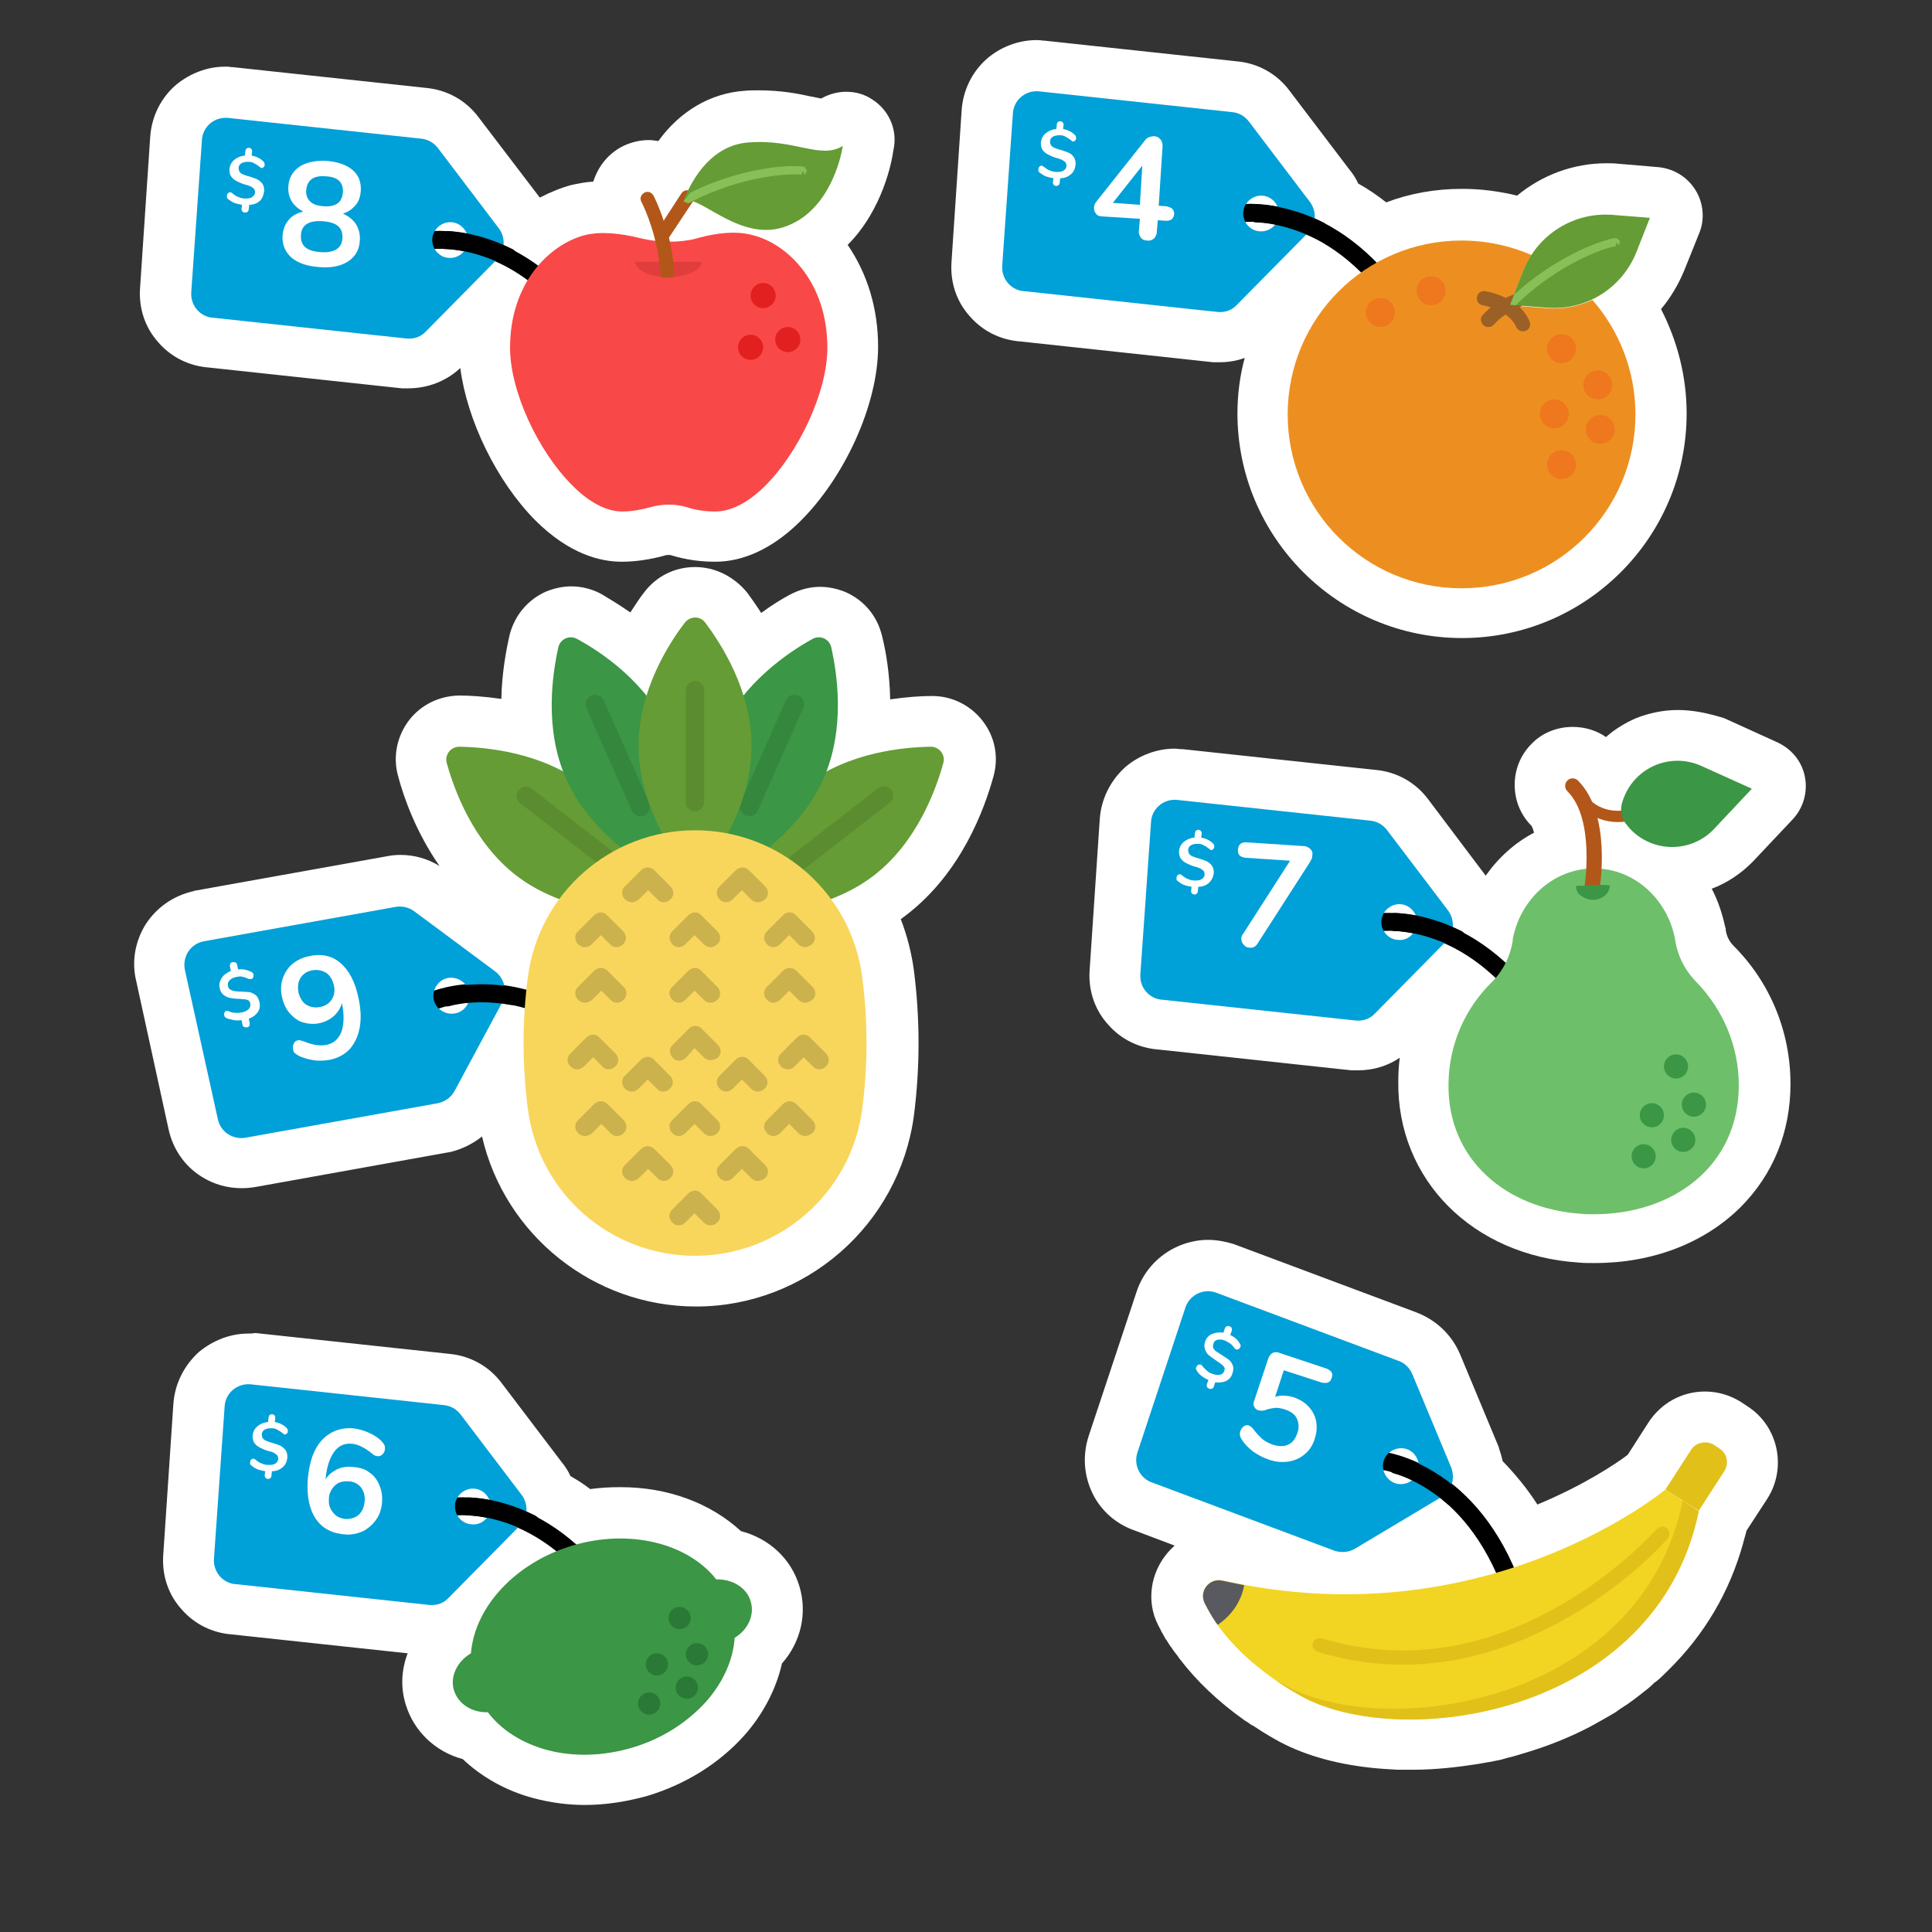 <?xml version="1.0" encoding="utf-8"?>
<!-- Generator: Adobe Illustrator 22.1.0, SVG Export Plug-In . SVG Version: 6.00 Build 0)  -->
<svg version="1.1" id="Layer_1" xmlns="http://www.w3.org/2000/svg" xmlns:xlink="http://www.w3.org/1999/xlink" x="0px" y="0px"
	 viewBox="0 0 400 400" style="enable-background:new 0 0 400 400;" xml:space="preserve">
<rect x="0" y="0" width="400" height="400" fill="#333333" stroke="none"/>
<style type="text/css">
	.st0{fill:#FFFFFF;}
	.st1{fill:#00A0D8;}
	.st2{enable-background:new    ;}
	.st3{fill:none;stroke:#000000;stroke-width:3.729;stroke-linecap:round;stroke-linejoin:round;stroke-miterlimit:10;}
	.st4{fill:#F94848;}
	.st5{fill:#E23D3D;}
	.st6{fill:#B25719;}
	.st7{fill:#659C35;}
	.st8{fill:#88C057;}
	.st9{fill:#E22020;}
	.st10{fill:#ED8F20;}
	.st11{fill:#EF771D;}
	.st12{fill:#9B6026;}
	.st13{fill:#6DC069;}
	.st14{fill:#3B9645;}
	.st15{fill:#2A7936;}
	.st16{fill:#F2D422;}
	.st17{fill:#E2C01A;}
	.st18{fill:#585A60;}
	.st19{opacity:0.1;enable-background:new    ;}
	.st20{fill:#F8D65C;}
	.st21{fill:#CCB24D;}
</style>
<g>
	<g>
		<path class="st0" d="M148.1,111.4c-2.5,0-5.1-0.4-7.5-1.1c-0.7-0.2-1.4-0.3-2.2-0.3s-1.5,0.1-2.2,0.3c-2.4,0.7-5,1.1-7.5,1.1
			c-4.7,0-9.7-2.5-14.3-7.1C106.2,96.1,100,82.2,100,72c0-3,0.3-5.8,1-8.4l-8.9,9c-2,2-4.7,3.1-7.6,3.1c-0.2,0-0.3,0-0.5,0
			c-0.1,0-0.2,0-0.3,0l-40-4.3c-2.8-0.2-5.3-1.5-7.1-3.5c-1.9-2.1-2.8-4.9-2.6-7.7l2.2-31.4c0.1-2.8,1.4-5.4,3.6-7.2
			c1.9-1.7,4.3-2.6,6.9-2.6c0.3,0,0.6,0,0.9,0l40.2,4.3c3,0.3,5.7,1.8,7.5,4.2L107.7,44c0.7,0.9,1.2,2,1.6,3.1
			c0.5,0.3,1,0.5,1.5,0.8c2.7-2.1,5.7-3.7,8.8-4.5c1.7-0.4,3.5-0.6,5.4-0.6c0.9,0,1.7,0,2.6,0.1c-0.3-1.2-0.3-2.5,0.1-3.8
			c0.5-1.8,1.7-3.2,3.4-4.1c1-0.5,2.1-0.8,3.2-0.8c0.7,0,1.4,0.1,2,0.3c0.7,0.2,1.3,0.5,1.9,0.9c0.1-0.1,0.2-0.2,0.3-0.3
			c3.8-6.7,9.5-10.7,16-11.2c0.9-0.1,1.8-0.1,2.6-0.1c4,0,7.3,0.7,9.9,1.2c1.6,0.3,2.9,0.6,3.8,0.6c0.5,0,0.6-0.1,0.7-0.1l0.9-0.6
			c0.8-0.5,1.8-0.8,2.7-0.8s1.9,0.3,2.7,0.8c1.7,1.1,2.5,3,2.3,4.9l-0.2,1.1c-0.2,1.5-2.2,13.3-11.5,19.2c4.8,5,8.3,12.3,8.3,21.8
			c0,10.6-6.4,24.7-14.9,32.9C157.4,109.1,152.6,111.4,148.1,111.4z"/>
		<path class="st0" d="M46.6,23.8c0.2,0,0.3,0,0.5,0l40.1,4.3c1.6,0.2,3,1,4,2.2L103.7,47c0.7,1,1.1,2.2,1.1,3.4
			c2.2,1,4.4,2.3,6.5,3.8c2.7-3,6-5.1,9.5-6c1.3-0.3,2.6-0.5,4.1-0.5c2.2,0,4.6,0.3,7.2,1c1,0.3,2.1,0.5,3.1,0.6
			c-1.1-4.4-2.7-7.4-2.7-7.4c-0.2-0.4-0.3-1-0.1-1.4c0.1-0.5,0.5-0.9,0.9-1.1c0.3-0.1,0.6-0.2,0.9-0.2c0.2,0,0.4,0,0.6,0.1
			c0.5,0.1,0.9,0.5,1.1,0.9c0.2,0.3,1,1.9,1.8,4.3l3.2-4.8c0.3-0.4,0.7-0.7,1.2-0.8c1.8-3.6,5.8-9.4,12.8-9.9
			c0.8-0.1,1.5-0.1,2.3-0.1c3.5,0,6.4,0.6,8.8,1.1c1.9,0.4,3.4,0.7,4.8,0.7c1.2,0,2.4-0.3,3.4-0.9l0.9-0.6l-0.2,1.1
			c-0.1,0.5-2,13.2-11.9,17c-1.5,0.6-3,0.8-4.5,0.8c-4.5,0-8.5-2.3-11.6-4.1c-1.3-0.7-2.4-1.4-3.3-1.7l-4.6,7c0,0.1,0,0.2,0.1,0.3
			c1.1,0,2.3-0.1,3.3-0.3c0.7-0.1,1.4-0.3,2.1-0.4c2.6-0.7,5.1-1,7.2-1c1.5,0,2.9,0.2,4.1,0.5c7.6,2,15.8,10.2,15.8,23.8
			c0,9.2-5.9,22-13.4,29.3c-3.5,3.4-7.1,5.2-10.3,5.2c-2,0-4.1-0.3-6.1-0.9c-1.2-0.4-2.4-0.5-3.6-0.5c-1.2,0-2.4,0.2-3.6,0.5
			c-1.9,0.6-4,0.9-6.1,0.9c-3.4,0-7.1-1.9-10.8-5.6c-7-7.6-12.7-20.2-12.7-29.1c0-5.2,1.2-9.9,3.5-13.9c-1.9-1.3-3.8-2.5-5.8-3.4
			L88.6,69c-1.1,1.1-2.5,1.6-4,1.6c-0.1,0-0.2,0-0.3,0l-40.1-4.3c-1.5-0.1-2.8-0.7-3.8-1.9c-1-1.1-1.4-2.5-1.3-4L41.2,29
			c0.1-1.5,0.7-2.8,1.9-3.8C44.1,24.3,45.3,23.8,46.6,23.8 M46.6,13.8c-3.7,0-7.3,1.4-10.2,3.8c-3.1,2.7-5,6.5-5.3,10.7L29,59.6
			c-0.3,4.2,1,8.2,3.8,11.3c2.7,3.1,6.4,4.9,10.5,5.2l39.9,4.3c0.2,0,0.4,0,0.6,0s0.5,0,0.7,0c4.1,0,7.9-1.5,10.8-4.2
			c1.4,10.8,7.5,23.4,15.5,31.5c7.1,7.1,13.6,8.6,17.9,8.6c3,0,6.1-0.5,9-1.3c0.2-0.1,0.5-0.1,0.7-0.1s0.5,0,0.7,0.1
			c2.9,0.9,6,1.3,9,1.3c5.9,0,11.8-2.8,17.2-8c9.5-9.2,16.5-24.5,16.5-36.5c0-7.9-2.2-15.1-6.3-21.1c7.4-7.4,9.2-17.7,9.4-19.2
			l0.2-1.1c0.6-3.9-1.2-7.7-4.5-9.8c-1.6-1.1-3.5-1.6-5.4-1.6c-1.8,0-3.6,0.5-5.2,1.4c-0.6-0.1-1.3-0.3-2-0.4
			c-2.7-0.6-6.3-1.3-10.9-1.3c-1,0-2,0-3,0.1c-7,0.5-13.3,4.2-17.8,10.4c-0.7-0.1-1.4-0.2-2-0.2c-1.9,0-3.9,0.5-5.6,1.4
			c-2.8,1.5-4.8,4-5.8,7c0,0.1,0,0.1-0.1,0.2c-1.6,0.1-3.1,0.4-4.5,0.7c-2.2,0.6-4.4,1.5-6.5,2.6l-0.1-0.1c0,0,0,0-0.1-0.1
			L99.1,24.3c-2.6-3.5-6.5-5.7-10.9-6.1l-40-4.3c-0.1,0-0.2,0-0.3,0C47.5,13.8,47,13.8,46.6,13.8L46.6,13.8z"/>
	</g>
	<g>
		<path class="st0" d="M302.7,127.2c-22.9,0-41.5-18.6-41.5-41.5c0-11,4.4-21.6,12.1-29.3c-0.6-0.4-1.1-0.8-1.7-1.1L260,67
			c-2,2-4.7,3.1-7.6,3.1l0,0c-0.2,0-0.3,0-0.5,0c-0.1,0-0.2,0-0.3,0l-40-4.3c-2.8-0.2-5.3-1.4-7.1-3.6c-1.9-2.1-2.8-4.9-2.6-7.7
			l2.1-31.4c0.1-2.8,1.4-5.4,3.6-7.2c1.9-1.7,4.3-2.6,6.9-2.6c0.3,0,0.6,0,0.8,0l40.2,4.3c3,0.3,5.7,1.8,7.5,4.2l12.5,16.6
			c0.7,0.9,1.2,2,1.6,3.1c3.1,1.7,6.1,3.7,8.8,6.2c5.2-2.3,10.9-3.5,16.7-3.5c4.3,0,8.6,0.7,12.7,2c4.5-4.6,10.6-7.3,17.1-7.3
			c0.7,0,1.3,0,2,0.1l8.3,0.7c1.6,0.1,3,1,3.8,2.3s1,3,0.4,4.5l-3.1,7.7c-1.4,3.5-3.6,6.6-6.4,9c4.3,6.6,6.6,14.4,6.6,22.4
			C344.2,108.6,325.5,127.2,302.7,127.2z"/>
		<path class="st0" d="M214.6,18.3c0.1,0,0.3,0,0.4,0l40.1,4.3c1.6,0.2,3.1,1,4,2.2l12.6,16.6c0.7,1,1.1,2.2,1.1,3.4
			c4.5,2,8.6,5,12.4,8.8c5.4-2.9,11.4-4.5,17.6-4.5c5,0,9.8,1,14.3,2.9c3.5-5.2,9.4-8.2,15.5-8.2c0.5,0,1,0,1.6,0.1l8.3,0.7
			l-3.1,7.7c-1.7,4.2-4.8,7.6-8.8,9.7c5.6,6.6,8.6,14.9,8.6,23.5c0,20.1-16.4,36.5-36.5,36.5s-36.5-16.4-36.5-36.5
			c0-11.6,5.5-22.5,14.8-29.4c-3.2-3.1-6.7-5.5-10.4-7.2l-14.2,14.3c-1.1,1.1-2.5,1.6-4,1.6c-0.1,0-0.2,0-0.3,0L212,60.5
			c-1.5-0.1-2.8-0.7-3.8-1.9c-1-1.1-1.4-2.5-1.3-4l2.2-31.4c0.1-1.5,0.7-2.8,1.9-3.8C212,18.8,213.2,18.3,214.6,18.3 M214.6,8.3
			c-3.7,0-7.4,1.4-10.2,3.8c-3.1,2.7-5,6.5-5.3,10.7L197,54.2c-0.3,4.2,1,8.2,3.8,11.3c2.7,3.1,6.4,4.9,10.5,5.2l39.9,4.3
			c0.2,0,0.4,0,0.6,0c0.2,0,0.5,0,0.7,0c1.8,0,3.6-0.3,5.2-0.9c-1,3.7-1.5,7.6-1.5,11.5c0,25.6,20.8,46.5,46.5,46.5
			c25.6,0,46.5-20.8,46.5-46.5c0-7.6-1.9-15-5.3-21.6c2-2.4,3.6-5.1,4.8-8l3.1-7.7c1.2-2.9,0.9-6.3-0.8-9c-1.7-2.7-4.5-4.4-7.7-4.7
			l-8.3-0.7c-0.8-0.1-1.6-0.1-2.4-0.1c-6.8,0-13.3,2.4-18.5,6.7c-3.7-0.9-7.5-1.4-11.4-1.4c-5.4,0-10.7,0.9-15.7,2.8
			c-1.9-1.5-3.8-2.8-5.8-3.9c-0.4-0.9-0.9-1.7-1.5-2.5c0,0,0-0.1-0.1-0.1L267,18.8c-2.6-3.5-6.5-5.7-10.9-6.1l-40-4.3
			c-0.1,0-0.2,0-0.3,0C215.4,8.3,215,8.3,214.6,8.3L214.6,8.3z"/>
	</g>
	<g>
		<path class="st0" d="M329.6,256.8c-0.9,0-1.7,0-2.6-0.1c-19.5-1.3-33-14.7-32.7-32.6c0.1-7.7,2.7-15.1,7.3-21.1
			c-0.5-0.3-1-0.7-1.5-1l-11.6,11.7c-2,2-4.7,3.1-7.5,3.1c-0.2,0-0.4,0-0.6,0c-0.1,0-0.2,0-0.2,0l-40-4.3c-2.8-0.2-5.3-1.4-7.1-3.5
			c-1.9-2.1-2.8-4.9-2.6-7.7l2.1-31.4c0.1-2.8,1.4-5.4,3.6-7.2c1.9-1.7,4.3-2.6,6.9-2.6c0.3,0,0.6,0,0.9,0l40.2,4.3
			c3,0.3,5.7,1.8,7.5,4.2l12.5,16.6c0.7,0.9,1.2,2,1.6,3.1c1,0.5,1.9,1.1,2.9,1.7c2.4-6.9,7.8-12.3,14.3-14.5
			c-0.2-3.7-1-6.6-2.3-7.9c-1.3-1.3-2.1-3.1-2.1-5s0.7-3.7,2.1-5c1.3-1.3,3.1-2.1,5-2.1s3.7,0.7,5,2.1c0.7,0.7,1.4,1.6,2,2.5
			c1.9-3,4.7-5.3,8-6.7c2.1-0.9,4.4-1.4,6.8-1.4c2.5,0,5,0.5,7.3,1.6l11,5c1.5,0.7,2.5,2,2.8,3.6s-0.2,3.2-1.3,4.4l-8.3,8.8
			c-3.3,3.5-8,5.5-12.8,5.5h-0.1c-0.2,0-0.4,0-0.7,0c3.4,3.3,5.8,7.7,6.7,12.6c0,0,0,0.3,0.1,0.3c0.4,2.3,1.4,4.3,3,5.9
			c6.7,6.7,10.4,15.6,10.4,25.1c0,8.7-3.1,16.3-8.9,22.1c-6.5,6.5-16,10.1-26.6,10.1L329.6,256.8z"/>
		<path class="st0" d="M347.4,157c1.8,0,3.5,0.4,5.2,1.1l11,5l-8.3,8.8c-2.4,2.5-5.7,3.9-9.2,3.9l0,0c-3.5,0-6.8-1.5-9.1-4.1
			l-0.4-0.5c-0.2-0.2-0.3-0.4-0.5-0.6c-0.4,0-0.7,0-1,0c-1.2,0-2.4-0.2-3.5-0.5c0.7,3.4,0.7,6.8,0.6,9.3c7.4,1,13.5,7,15,14.9v0.1
			l-0.5,0.1l0.5-0.1c0.5,3.3,2,6.3,4.4,8.6c5.8,5.8,8.9,13.4,8.9,21.6c0,7.3-2.6,13.7-7.4,18.5c-5.6,5.6-13.8,8.6-23,8.6
			c-0.1,0-0.2,0-0.3,0c-0.8,0-1.6,0-2.3-0.1c-16.7-1.1-28.2-12.4-28-27.5c0.1-8.1,3.3-15.6,9.1-21.3c0.2-0.2,0.3-0.3,0.5-0.5
			c-3-2.8-6.3-5-9.7-6.5l-14.2,14.3c-1.1,1.1-2.5,1.6-4,1.6c-0.1,0-0.2,0-0.3,0l-40.1-4.3c-1.5-0.1-2.8-0.7-3.8-1.9
			c-1-1.1-1.4-2.5-1.3-4l2.2-31.4c0.1-1.5,0.7-2.8,1.9-3.8c1-0.9,2.3-1.3,3.6-1.3c0.1,0,0.3,0,0.4,0l40.1,4.3c1.6,0.2,3.1,1,4,2.2
			l12.6,16.6c0.7,1,1.1,2.2,1.1,3.4c3.6,1.7,7.1,3.9,10.2,6.8c0.5-1.2,0.9-2.5,1.1-3.8c0-0.1,0-0.2,0-0.3c1.5-7.9,7.8-14,15.3-14.9
			c0.2-4.3-0.1-11.6-3.8-15.4c-0.4-0.4-0.6-0.9-0.6-1.5s0.2-1.1,0.6-1.5s0.9-0.6,1.5-0.6c0.5,0,1.1,0.2,1.5,0.6
			c1.2,1.2,2.2,2.7,3,4.6c1,0.8,2.6,1.7,5,1.7c0-0.5,0.1-1,0.3-1.5l0.2-0.6c1.2-3.3,3.7-5.9,6.9-7.2
			C344.1,157.3,345.8,157,347.4,157 M347.4,147L347.4,147c-3,0-5.9,0.6-8.7,1.7c-2.3,1-4.4,2.3-6.2,3.9c-2-1.4-4.4-2.1-6.9-2.1
			c-3.2,0-6.3,1.2-8.5,3.5c-2.3,2.3-3.5,5.3-3.5,8.5s1.2,6.2,3.5,8.5c0.1,0.2,0.3,0.6,0.5,1.4c-4,2.1-7.4,5.2-10,8.9l-11.9-15.8
			c-2.6-3.5-6.5-5.7-10.9-6.1l-40-4.3c-0.1,0-0.2,0-0.3,0c-0.4,0-0.8-0.1-1.3-0.1c-3.7,0-7.4,1.4-10.2,3.8c-3.1,2.8-5,6.6-5.3,10.7
			l-2.1,31.3c-0.3,4.2,1,8.2,3.8,11.3c2.7,3.1,6.4,4.9,10.5,5.2l39.9,4.3c0.2,0,0.3,0,0.5,0c0.3,0,0.6,0,0.9,0
			c3.1,0,6.1-0.9,8.6-2.6c-0.2,1.6-0.3,3.2-0.3,4.8c-0.3,20.4,15.4,36.2,37.4,37.6c1,0.1,1.9,0.1,2.9,0.1h0.4
			c11.9,0,22.6-4.1,30.1-11.5c6.8-6.8,10.4-15.6,10.4-25.6c0-10.8-4.2-21-11.8-28.6c-0.8-0.8-1.4-1.9-1.6-3.2c0,0,0,0,0-0.1
			s0-0.3-0.1-0.5c-0.6-2.8-1.5-5.5-2.8-8c3.2-1.2,6-3.1,8.4-5.5l8.3-8.8c2.2-2.3,3.2-5.6,2.6-8.8s-2.7-5.8-5.7-7.2l-11-5
			C353.8,147.7,350.6,147,347.4,147L347.4,147L347.4,147z"/>
	</g>
	<g>
		<path class="st0" d="M121,368.8c-3.2,0-6.3-0.4-9.3-1.2c-5.3-1.4-10.1-4.2-13.5-7.8c-4.6-0.8-8.3-3.9-9.5-8.2
			c-1.3-4.3,0.2-9,3.6-12.2c0.1-0.7,0.3-1.4,0.5-2c-1.1,0.4-2.3,0.6-3.5,0.6c-0.2,0-0.4,0-0.6,0c-0.1,0-0.2,0-0.3,0l-40-4.3
			c-2.8-0.2-5.3-1.4-7.1-3.5c-1.9-2.1-2.8-4.9-2.6-7.7l2.1-31.4c0.1-2.8,1.4-5.4,3.6-7.2c1.9-1.7,4.3-2.6,6.9-2.6c0.3,0,0.6,0,0.8,0
			l40.2,4.3c3,0.3,5.7,1.8,7.5,4.2l12.5,16.6c0.7,0.9,1.2,2,1.6,3.1c2.4,1.3,4.6,2.8,6.8,4.5c2.5-0.5,5-0.7,7.6-0.7
			c9,0,17.1,3.1,22.5,8.7c4.7,0.8,8.5,3.9,9.8,8.2c1.3,4.3-0.1,8.9-3.4,12.1c-0.9,4.9-3.3,9.8-7,14c-4.5,5.1-10.6,8.9-17.7,11
			C128.7,368.2,124.9,368.8,121,368.8z"/>
		<path class="st0" d="M51.4,286.1c0.1,0,0.3,0,0.4,0l40.1,4.3c1.6,0.2,3.1,1,4,2.2l12.6,16.6c0.7,1,1.1,2.2,1.1,3.4
			c3.5,1.6,6.9,3.8,10,6.5c3-0.8,6-1.2,8.9-1.2c8.2,0,15.7,3,20.1,8.5h0.1c3.4,0,6.4,2,7.2,4.9l0,0c0.9,2.9-0.5,6.2-3.3,8.1
			c-0.4,4.6-2.5,9.3-6,13.3c-3.9,4.4-9.2,7.7-15.4,9.6c-3.4,1-6.8,1.5-10.1,1.5c-2.7,0-5.4-0.3-8-1c-5.1-1.4-9.5-4.1-12.3-7.8l0,0
			c-3.4,0-6.3-1.9-7.2-4.9c-0.9-2.9,0.5-6.2,3.5-8.1c0.8-8.6,7.6-16.7,17.3-21c-2.2-1.7-4.5-3-6.8-4.1l-14.2,14.3
			c-1.1,1.1-2.5,1.6-4,1.6c-0.1,0-0.2,0-0.3,0L49,328.5c-1.5-0.1-2.8-0.7-3.8-1.9c-1-1.1-1.4-2.5-1.3-4l2.2-31.4
			c0.1-1.5,0.7-2.8,1.9-3.8C48.8,286.5,50,286.1,51.4,286.1 M51.4,276.1L51.4,276.1c-3.7,0-7.3,1.4-10.2,3.8
			c-3.1,2.8-5,6.6-5.3,10.7l-2.1,31.3c-0.3,4.2,1,8.2,3.8,11.3c2.7,3.1,6.4,4.9,10.5,5.2l36.3,3.9c-1.3,3.4-1.5,7.1-0.4,10.6
			c1.7,5.6,6.2,9.8,11.8,11.3c3.9,3.7,9,6.6,14.7,8.1c3.4,0.9,7,1.4,10.6,1.4c4.3,0,8.7-0.7,13-1.9c7.9-2.4,14.8-6.7,20-12.5
			c3.9-4.4,6.6-9.6,7.8-14.9c3.9-4.4,5.3-10.4,3.6-16c-1.7-5.7-6.3-9.9-12.1-11.4c-6.3-5.8-15.1-9.1-24.9-9.1
			c-2.1,0-4.2,0.1-6.3,0.4c-1.3-1-2.7-1.9-4.1-2.7c-0.4-0.9-0.9-1.7-1.5-2.5c0,0,0,0-0.1-0.1l-12.6-16.6c-2.6-3.5-6.5-5.7-10.9-6.1
			L53,276c-0.1,0-0.2,0-0.3,0C52.2,276.1,51.8,276.1,51.4,276.1L51.4,276.1L51.4,276.1z"/>
	</g>
	<g>
		<path class="st0" d="M291.9,361.5c-0.9,0-1.7,0-2.6,0c-1.7-0.1-3.4-0.2-5-0.4c-7-0.8-13.2-2.6-18-5.3c-0.7-0.4-1.4-0.8-2.1-1.2
			l-0.4-0.3c-0.7-0.4-1.3-0.8-1.9-1.2l-1.1-0.7c-0.1-0.1-0.2-0.1-0.3-0.2c-5.2-3.6-9.4-7.6-12.5-11.8c-0.1-0.1-0.2-0.3-0.3-0.4
			l-0.3-0.5c-0.2-0.3-0.4-0.6-0.6-0.9l-0.2-0.3c-0.2-0.4-0.4-0.7-0.6-1l-0.2-0.3c-0.2-0.4-0.4-0.7-0.6-1l-0.1-0.2
			c-0.3-0.5-0.5-0.9-0.7-1.3s-0.4-0.8-0.5-1.2c-1.3-4,0.5-8.3,4.2-10.4c1.3-0.7,2.7-1.1,4.2-1.1c0.7,0,1.3,0.1,2,0.2
			c1.2,0.3,2.5,0.6,4,0.8c3.5,0.7,7,1.1,10.5,1.5l-31.9-12c-2.6-0.9-4.8-2.7-6-5.2c-1.3-2.5-1.5-5.4-0.6-8.1l9.9-29.8
			c0.8-2.6,2.7-4.8,5.2-6.1c1.5-0.7,3.1-1.1,4.7-1.1c1.2,0,2.3,0.2,3.4,0.6l37.8,14.2c2.8,1.1,5,3.2,6.2,5.9l8,19.2
			c0.4,1.1,0.7,2.2,0.8,3.4c3.8,3.5,7.1,7.8,9.8,12.8c13.4-5,22.2-11.3,24.6-13.1l4.8-7.4c1.6-2.6,4.4-4.1,7.5-4.1
			c1.7,0,3.4,0.5,4.8,1.4l1.2,0.8c4.1,2.7,5.3,8.2,2.7,12.3l-4.7,7.4c-0.2,1.1-0.5,2.2-0.8,3.2c-2.6,9.2-7.4,17.3-14.1,24
			c-0.9,0.9-1.7,1.7-2.6,2.4l-0.4,0.4c-0.7,0.6-1.4,1.2-2.3,1.8c-0.8,0.6-1.7,1.3-2.6,1.9c-0.5,0.4-1,0.7-1.6,1.1s-1.2,0.8-1.9,1.2
			c-1.3,0.8-2.6,1.5-3.8,2.1c-3.9,2-8.1,3.7-12.5,5c-1.2,0.4-2.4,0.7-3.6,1c-0.6,0.2-1.2,0.3-1.8,0.4c-0.5,0.1-1,0.2-1.5,0.3
			c-0.7,0.1-1.4,0.3-2.2,0.4c-4.2,0.7-8.4,1.1-12.5,1.2L291.9,361.5z M285,324.4c5.6-0.3,11.1-1.1,16.6-2.3
			c-1.2-1.9-2.6-3.6-4.1-5.1L285,324.4z"/>
		<path class="st0" d="M250.1,266.7c0.6,0,1.2,0.1,1.8,0.3l37.7,14.1c1.5,0.6,2.7,1.7,3.3,3.1l8,19.2c0.5,1.1,0.5,2.4,0.2,3.6
			c5.2,4.2,9.4,9.8,12.5,16.8c18.5-6.1,29.9-15.2,30.8-15.9l5.2-8.1c0.7-1.2,2-1.8,3.3-1.8c0.7,0,1.5,0.2,2.1,0.6l1.2,0.8
			c1.8,1.2,2.3,3.6,1.2,5.4l-5.2,8.1c-0.3,1.3-0.6,2.6-0.9,3.8c-2.4,8.4-6.7,15.7-12.8,21.8c-0.8,0.8-1.6,1.5-2.4,2.2l-0.4,0.3
			c-0.7,0.6-1.4,1.1-2.1,1.7c-0.8,0.6-1.6,1.2-2.4,1.7c-0.5,0.3-1,0.7-1.4,1c-0.6,0.4-1.1,0.7-1.7,1.1c-1.2,0.7-2.4,1.4-3.5,2
			c-3.6,1.9-7.5,3.4-11.7,4.7c-1.1,0.3-2.3,0.6-3.4,0.9c-0.6,0.1-1.1,0.3-1.7,0.4c-0.5,0.1-0.9,0.2-1.4,0.3c-0.7,0.1-1.3,0.3-2,0.4
			c-3.9,0.7-7.9,1-11.7,1.1c-0.2,0-0.4,0-0.7,0c-0.8,0-1.6,0-2.4,0c-1.6-0.1-3.1-0.2-4.7-0.3c-6.3-0.7-11.8-2.3-16-4.7
			c-0.7-0.4-1.3-0.8-1.9-1.1l-0.4-0.3c-0.6-0.4-1.2-0.7-1.7-1.1l-1-0.7l0,0c-4.9-3.4-8.9-7.2-11.8-11.2l0,0l-0.3-0.4l0.3-0.4
			l-0.4,0.3c-0.2-0.3-0.4-0.6-0.6-0.9l-0.2-0.3c-0.2-0.3-0.4-0.6-0.5-0.8l-0.2-0.3c-0.2-0.3-0.3-0.6-0.5-0.8l-0.1-0.3
			c-0.2-0.4-0.4-0.7-0.5-1c-0.1-0.2-0.2-0.4-0.2-0.5c-0.5-1.7,0.2-3.6,1.8-4.5c0.6-0.3,1.2-0.5,1.8-0.5c0.3,0,0.6,0,0.9,0.1
			c1.3,0.3,2.7,0.6,4.2,0.9c7.1,1.3,14.2,2,21.3,2c10.2,0,20.4-1.4,30.4-4.2c-2.8-6.1-6.5-11-11-14.6L281,321
			c-0.9,0.5-1.8,0.8-2.8,0.8c-0.6,0-1.2-0.1-1.8-0.3l-37.7-14.2c-1.4-0.4-2.5-1.4-3.2-2.7c-0.7-1.3-0.8-2.8-0.3-4.2l9.9-29.9
			c0.4-1.4,1.4-2.6,2.8-3.2C248.4,266.9,249.2,266.7,250.1,266.7 M250.1,256.7L250.1,256.7L250.1,256.7c-2.4,0-4.8,0.6-7,1.7
			c-3.7,1.9-6.5,5.1-7.8,9.1l-9.9,29.8c-1.3,4-1,8.2,0.8,11.9c1.8,3.7,5,6.4,8.8,7.7l8.2,3.1c-4.1,3.6-5.9,9.3-4.2,14.6
			c0.2,0.6,0.5,1.3,0.8,1.9c0.2,0.4,0.5,0.9,0.7,1.4c0,0,0,0.1,0.1,0.1l0.1,0.2c0.2,0.4,0.4,0.7,0.6,1.1c0,0,0,0.1,0.1,0.1l0.2,0.3
			c0.2,0.3,0.4,0.7,0.7,1.1c0,0,0,0.1,0.1,0.1l0.2,0.3c0.2,0.3,0.4,0.6,0.7,1l0.1,0.1l0.3,0.4c0.2,0.2,0.3,0.5,0.5,0.7
			c3.5,4.6,8,8.9,13.5,12.8c0.2,0.1,0.3,0.2,0.5,0.3l1,0.7c0,0,0,0,0.1,0c0.6,0.4,1.3,0.8,2,1.3l0.5,0.3c0.8,0.5,1.5,0.9,2.2,1.3
			c5.4,3.1,12.3,5.1,19.9,5.9c1.8,0.2,3.6,0.3,5.4,0.4c0.9,0,1.8,0,2.7,0c0.2,0,0.5,0,0.7,0c4.4,0,8.9-0.5,13.4-1.2
			c0.7-0.1,1.5-0.3,2.3-0.4c0.5-0.1,1-0.2,1.5-0.3c0.7-0.1,1.3-0.3,2-0.5c1.3-0.3,2.6-0.7,3.9-1.1c4.7-1.4,9.2-3.2,13.4-5.4
			c1.3-0.7,2.7-1.5,4.1-2.3c0.7-0.4,1.4-0.8,2-1.3c0.6-0.4,1.1-0.7,1.7-1.1c1-0.7,1.9-1.4,2.8-2.1s1.7-1.3,2.4-2l0.4-0.4
			c0,0,0,0,0.1,0c1-0.8,1.9-1.7,2.8-2.6c7.4-7.3,12.6-16.1,15.4-26.2c0.2-0.9,0.5-1.7,0.7-2.6l4.3-6.6c4.1-6.4,2.3-15.1-4.2-19.2
			l-1.2-0.8c-2.2-1.4-4.8-2.2-7.5-2.2c-4.8,0-9.1,2.4-11.7,6.4l-4.3,6.7c-2.5,1.9-9.1,6.3-18.7,10.3c-2.1-3.3-4.6-6.3-7.2-9
			c-0.2-1-0.5-1.9-0.8-2.8v-0.1l-8-19.2c-1.7-4-4.9-7.1-9.1-8.7l-37.7-14.1c-0.1,0-0.2-0.1-0.3-0.1
			C253.5,257,251.8,256.7,250.1,256.7L250.1,256.7L250.1,256.7z"/>
	</g>
	<g>
		<path class="st0" d="M143.9,265.5c-20.2,0-37.4-15.1-40.1-35.1c-0.4-3.1-0.7-6.3-0.9-9.5l-4,7.5c-1.5,2.7-3.9,4.5-6.9,5.3
			c-0.1,0-0.2,0-0.3,0.1l-39.6,7.1c-0.7,0.2-1.5,0.2-2.2,0.2c-2,0-3.9-0.6-5.6-1.6c-2.4-1.5-4-3.9-4.6-6.7L32.9,202
			c-0.6-2.7-0.1-5.5,1.4-7.9s3.9-4,6.7-4.6l39.8-7.1c0.6-0.1,1.3-0.2,2-0.2c2.3,0,4.5,0.7,6.3,2.1l15.8,11.8
			c0.7-2.6,1.7-5.1,2.9-7.5c-1.6-0.9-3.1-1.9-4.4-3c-10.1-7.8-14.5-19.7-16.2-26.1c-0.7-2.5-0.2-5.1,1.4-7.1c1.5-2,3.9-3.1,6.4-3.2
			h0.1c3.1,0,8.3,0.4,13.9,1.9c-0.7-7.5,0.4-14.2,1.3-18.2c0.6-2.5,2.3-4.6,4.6-5.6c1-0.5,2.2-0.7,3.3-0.7c1.4,0,2.8,0.4,4,1
			c2.3,1.3,5.9,3.5,9.7,6.8c2-3.8,4.1-6.8,5.4-8.6c1.6-2.1,3.9-3.2,6.5-3.2s5,1.2,6.5,3.2c1.4,1.8,3.4,4.8,5.4,8.6
			c3.8-3.3,7.4-5.5,9.7-6.8c1.2-0.7,2.6-1,4-1c1.1,0,2.3,0.2,3.3,0.7c2.4,1,4,3.1,4.6,5.6c0.9,4,2.1,10.8,1.3,18.2
			c5.6-1.5,10.8-1.8,13.9-1.9c2.6,0,5,1.2,6.5,3.2c1.6,2,2.1,4.6,1.4,7.1c-1.7,6.4-6.1,18.3-16.2,26.1c-1.4,1.1-2.9,2.1-4.4,3
			c2.1,4.1,3.5,8.5,4.1,13c1.3,9.6,1.3,19.4,0,29C181.3,250.4,164,265.5,143.9,265.5z"/>
		<path class="st0" d="M143.9,127.4c1,0,1.9,0.5,2.5,1.3c2,2.6,5.5,7.8,7.7,14.4c4.8-5.7,10.7-9.4,13.8-11.1c0.5-0.3,1-0.4,1.5-0.4
			c0.4,0,0.9,0.1,1.3,0.3c0.9,0.4,1.6,1.2,1.8,2.2c1.2,5.2,2.7,15.2-0.6,24.9c7.9-3.9,16.3-4.6,20.7-4.7c1,0,1.9,0.4,2.5,1.2
			s0.8,1.8,0.5,2.8c-1.6,5.8-5.5,16.5-14.5,23.5c-2.5,1.9-5.3,3.5-8.5,4.8c3.3,4.7,5.5,10.1,6.2,15.8c1.2,9.2,1.2,18.5,0,27.6
			c-2.4,17.5-17.5,30.7-35.1,30.7c-17.7,0-32.8-13.2-35.1-30.7c-0.9-6.8-1.1-13.8-0.7-20.6c-1.3-0.4-2.7-0.6-4-0.8L94.5,226
			c-0.8,1.4-2.1,2.4-3.7,2.8l-39.7,7.1c-0.4,0.1-0.8,0.1-1.2,0.1c-1,0-2-0.3-2.9-0.9c-1.2-0.8-2.1-2-2.4-3.5l-6.8-30.8
			c-0.3-1.4-0.1-2.9,0.7-4.2c0.8-1.2,2-2.1,3.5-2.4l39.7-7.1c0.4-0.1,0.7-0.1,1.1-0.1c1.2,0,2.4,0.4,3.3,1.1l16.7,12.4
			c1,0.7,1.7,1.8,2,3c1.2,0.2,2.4,0.4,3.6,0.7c0.1-0.7,0.2-1.5,0.3-2.2c0.8-5.7,2.9-11.1,6.2-15.8c-3.2-1.3-6-2.9-8.5-4.8
			c-8.9-6.9-12.9-17.7-14.5-23.5c-0.3-1-0.1-2,0.5-2.8s1.5-1.2,2.5-1.2c4.4,0.1,12.9,0.7,20.7,4.7c-3.3-9.7-1.8-19.6-0.6-24.9
			c0.2-1,0.9-1.8,1.8-2.2c0.4-0.2,0.8-0.3,1.3-0.3s1.1,0.1,1.5,0.4c3.1,1.7,9,5.5,13.8,11.1c2.2-6.5,5.7-11.8,7.7-14.4
			C142,127.8,142.9,127.4,143.9,127.4L143.9,127.4 M143.9,117.4c-4.2,0-8,1.9-10.5,5.2c-0.8,1-1.8,2.5-2.9,4.2
			c-2.3-1.6-4.3-2.8-5.8-3.7c-1.9-1.1-4.2-1.7-6.4-1.7c-1.8,0-3.6,0.4-5.3,1.1c-3.8,1.7-6.5,5-7.5,9c-0.7,3.1-1.6,7.8-1.7,13.2
			c-3.5-0.5-6.5-0.7-8.6-0.7h-0.1H95c-4.1,0.1-7.8,1.9-10.3,5.1c-2.5,3.3-3.4,7.5-2.3,11.5c1.2,4.6,3.8,11.8,8.6,18.7
			c-2.4-1.5-5.2-2.3-8.1-2.3c-1,0-1.9,0.1-2.9,0.3l-39.6,7.1c-0.1,0-0.2,0-0.3,0.1c-4.1,0.9-7.6,3.3-9.9,6.8c-2.2,3.5-3,7.7-2,11.8
			l6.7,30.7c0.9,4.1,3.3,7.6,6.8,9.8c2.5,1.6,5.4,2.4,8.3,2.4c1.1,0,2.1-0.1,3.2-0.3l39.5-7.1c0.2,0,0.4-0.1,0.6-0.1
			c2.4-0.6,4.6-1.7,6.5-3.2c4.7,20.4,23.1,35.2,44.3,35.2c22.7,0,42-16.9,45.1-39.4c1.3-10.1,1.3-20.2,0-30.3
			c-0.5-3.6-1.4-7.1-2.7-10.5c0.4-0.3,0.8-0.6,1.2-0.9c11.3-8.7,16.1-21.8,18-28.7c1.1-4,0.3-8.2-2.3-11.5
			c-2.5-3.2-6.3-5.1-10.4-5.1l0,0h-0.1c-2.2,0-5.2,0.2-8.6,0.7c-0.1-5.4-0.9-10.1-1.7-13.2c-1-4.1-3.7-7.3-7.5-9
			c-1.7-0.7-3.5-1.1-5.3-1.1c-2.2,0-4.4,0.6-6.4,1.7c-1.5,0.8-3.5,2-5.8,3.7c-1.1-1.7-2.1-3.1-2.9-4.2
			C151.9,119.3,148,117.4,143.9,117.4L143.9,117.4z"/>
	</g>
</g>
<g>
	<g>
		<path d="M122.1,70.9c-0.6,0-1.2-0.3-1.6-0.8c-13.7-20.5-30.4-18.6-31.1-18.5c-1,0.1-2-0.6-2.1-1.6s0.6-2,1.6-2.1
			c0.8-0.1,19.7-2.3,34.7,20.1c0.6,0.9,0.3,2-0.5,2.6C122.8,70.8,122.4,70.9,122.1,70.9z"/>
	</g>
	<g>
		<path class="st1" d="M103.3,47.3L90.7,30.7c-0.9-1.2-2.2-1.9-3.6-2l-40-4.3c-2.8-0.2-5.2,1.9-5.3,4.7l-2.2,31.4
			c-0.2,2.8,1.9,5.2,4.7,5.3l40,4.3c1.5,0.1,2.9-0.4,3.9-1.5l14.7-14.9C104.5,52.1,104.8,49.3,103.3,47.3z M93,53.4
			c-2.1-0.1-3.6-1.9-3.5-3.9s1.9-3.6,3.9-3.5s3.6,1.9,3.5,3.9C96.7,52,95,53.5,93,53.4z"/>
	</g>
	<g>
		<g>
			<g class="st2">
				<path class="st0" d="M73.7,46.4c0.6,1,0.9,2.1,0.8,3.4c-0.1,1.9-0.9,3.3-2.4,4.3c-1.5,1-3.5,1.4-6,1.2c-2.5-0.2-4.4-0.8-5.8-2
					c-1.3-1.2-1.9-2.7-1.8-4.5c0.1-1.3,0.5-2.4,1.3-3.3c0.7-0.9,1.8-1.4,3-1.7c-1-0.5-1.8-1.2-2.4-2.1c-0.5-0.9-0.8-1.9-0.7-3.1
					c0.1-1.8,0.9-3.1,2.3-4.1c1.4-0.9,3.3-1.3,5.6-1.2c2.3,0.2,4.1,0.8,5.4,1.9c1.3,1.1,1.8,2.6,1.7,4.3c-0.1,1.2-0.4,2.2-1.1,3
					c-0.7,0.8-1.5,1.4-2.6,1.7C72.2,44.8,73.1,45.5,73.7,46.4z M70.9,49.3c0.1-2.2-1.2-3.3-4.1-3.5c-2.9-0.2-4.4,0.8-4.5,2.9
					c-0.1,2.2,1.2,3.3,4.1,3.5C69.2,52.4,70.8,51.4,70.9,49.3z M63.4,39.3c-0.1,1,0.2,1.8,0.8,2.4c0.6,0.6,1.5,0.9,2.8,1
					c1.2,0.1,2.2-0.1,2.9-0.6c0.7-0.5,1-1.3,1.1-2.3c0.1-2.1-1.1-3.2-3.6-3.3C64.9,36.3,63.6,37.3,63.4,39.3z"/>
			</g>
		</g>
		<g class="st2">
			<path class="st0" d="M53.8,41.6c-0.6,0.5-1.3,0.8-2.2,0.8l-0.1,0.9c0,0.2-0.1,0.4-0.2,0.5C51.1,44,51,44,50.7,44
				s-0.4-0.1-0.5-0.2c-0.1-0.1-0.2-0.3-0.2-0.5l0.1-0.9c-0.5-0.1-1.1-0.2-1.6-0.4c-0.5-0.2-0.9-0.5-1.3-0.8
				c-0.1-0.1-0.2-0.2-0.2-0.3c0-0.1-0.1-0.2,0-0.4c0-0.2,0.1-0.4,0.2-0.5c0.1-0.1,0.3-0.2,0.4-0.2c0.1,0,0.2,0,0.3,0.1
				c0.1,0,0.2,0.1,0.3,0.2c0.4,0.3,0.8,0.6,1.2,0.7c0.4,0.2,0.9,0.3,1.3,0.3c0.6,0,1.1,0,1.5-0.3s0.6-0.6,0.6-1
				c0-0.3-0.1-0.5-0.2-0.7c-0.2-0.2-0.4-0.3-0.7-0.5c-0.3-0.1-0.7-0.3-1.2-0.4c-0.7-0.2-1.3-0.5-1.7-0.7c-0.4-0.2-0.8-0.5-1.1-0.9
				c-0.3-0.4-0.4-0.9-0.4-1.6c0.1-0.8,0.4-1.4,1-1.9c0.6-0.5,1.3-0.8,2.2-0.9l0.1-0.9c0-0.2,0.1-0.4,0.2-0.5
				c0.1-0.1,0.3-0.2,0.5-0.2c0.2,0,0.4,0.1,0.5,0.2c0.1,0.1,0.2,0.3,0.2,0.5l-0.1,0.9c1,0.2,1.8,0.6,2.4,1.2
				c0.2,0.2,0.3,0.4,0.3,0.7c0,0.2-0.1,0.4-0.2,0.5c-0.1,0.1-0.3,0.2-0.4,0.2c-0.1,0-0.2,0-0.2-0.1c-0.1,0-0.2-0.1-0.3-0.2
				c-0.4-0.3-0.7-0.5-1.1-0.7c-0.3-0.2-0.7-0.3-1.2-0.3c-0.6,0-1.1,0.1-1.4,0.3c-0.4,0.2-0.6,0.6-0.6,1c0,0.3,0.1,0.6,0.2,0.8
				c0.2,0.2,0.4,0.4,0.7,0.5c0.3,0.1,0.7,0.3,1.2,0.4c0.7,0.2,1.2,0.4,1.7,0.6c0.4,0.2,0.8,0.5,1.1,0.9c0.3,0.4,0.4,0.9,0.4,1.5
				C54.6,40.4,54.3,41.1,53.8,41.6z"/>
		</g>
	</g>
	<path class="st3" d="M92.3,49.7c0,0,5.6-0.1,12.9,3.5"/>
</g>
<g>
	<g>
		<path d="M290,65.3c-0.6,0-1.2-0.3-1.6-0.8C274.8,44.1,258,45.9,257.3,46c-1,0.1-2-0.6-2.1-1.6s0.6-2,1.6-2.1
			c0.8-0.1,19.7-2.3,34.7,20.1c0.6,0.9,0.3,2-0.5,2.6C290.7,65.2,290.4,65.3,290,65.3z"/>
	</g>
	<g>
		<path class="st1" d="M271.2,41.8l-12.6-16.6c-0.9-1.2-2.2-1.9-3.6-2l-40-4.3c-2.8-0.2-5.2,1.9-5.3,4.7L207.5,55
			c-0.2,2.8,1.9,5.2,4.7,5.3l40,4.3c1.5,0.1,2.9-0.4,3.9-1.5l14.7-14.9C272.5,46.6,272.7,43.8,271.2,41.8z M260.9,47.9
			c-2.1-0.1-3.6-1.9-3.5-3.9s1.9-3.6,3.9-3.5s3.6,1.9,3.5,3.9C264.7,46.5,262.9,48,260.9,47.9z"/>
	</g>
	<g>
		<g>
			<g class="st2">
				<path class="st0" d="M242.7,43.2c0.3,0.3,0.4,0.7,0.4,1.1c-0.1,1-0.7,1.5-1.9,1.4l-1.5-0.1l-0.2,2.4c0,0.6-0.3,1.1-0.6,1.4
					c-0.4,0.3-0.8,0.5-1.4,0.4c-0.6,0-1-0.2-1.3-0.6c-0.3-0.4-0.5-0.9-0.4-1.5l0.2-2.4l-7.9-0.5c-0.5,0-1-0.2-1.2-0.6
					c-0.3-0.3-0.4-0.7-0.4-1.2c0-0.5,0.2-0.9,0.6-1.4L237.1,29c0.2-0.3,0.5-0.5,0.8-0.6c0.3-0.1,0.6-0.2,1-0.2c0.5,0,1,0.2,1.3,0.6
					c0.4,0.4,0.5,0.9,0.5,1.5l-0.8,12.3l1.5,0.1C242,42.8,242.4,43,242.7,43.2z M230.4,42l5.6,0.4l0.5-8.1L230.4,42z"/>
			</g>
		</g>
		<g class="st2">
			<path class="st0" d="M221.7,36.1c-0.6,0.5-1.3,0.8-2.2,0.8l-0.1,0.9c0,0.2-0.1,0.4-0.2,0.5c-0.1,0.1-0.3,0.2-0.5,0.2
				s-0.4-0.1-0.5-0.2c-0.1-0.1-0.2-0.3-0.2-0.5l0.1-0.9c-0.5-0.1-1.1-0.2-1.6-0.4c-0.5-0.2-0.9-0.5-1.3-0.8
				c-0.1-0.1-0.2-0.2-0.2-0.3c0-0.1-0.1-0.2,0-0.4c0-0.2,0.1-0.4,0.2-0.5s0.3-0.2,0.4-0.2c0.1,0,0.2,0,0.3,0.1s0.2,0.1,0.3,0.2
				c0.4,0.3,0.8,0.6,1.2,0.7c0.4,0.2,0.9,0.3,1.3,0.3c0.6,0,1.1,0,1.5-0.3c0.4-0.2,0.6-0.6,0.6-1c0-0.3-0.1-0.5-0.2-0.7
				c-0.2-0.2-0.4-0.3-0.7-0.5c-0.3-0.1-0.7-0.3-1.2-0.4c-0.7-0.2-1.3-0.5-1.7-0.7s-0.8-0.5-1.1-0.9s-0.4-0.9-0.4-1.6
				c0.1-0.8,0.4-1.4,1-1.9c0.6-0.5,1.3-0.8,2.2-0.9l0.1-0.9c0-0.2,0.1-0.4,0.2-0.5c0.1-0.1,0.3-0.2,0.5-0.2s0.4,0.1,0.5,0.2
				c0.1,0.1,0.2,0.3,0.2,0.5l-0.1,0.9c1,0.2,1.8,0.6,2.4,1.2c0.2,0.2,0.3,0.4,0.3,0.7c0,0.2-0.1,0.4-0.2,0.5
				c-0.1,0.1-0.3,0.2-0.4,0.2c-0.1,0-0.2,0-0.2-0.1c-0.1,0-0.2-0.1-0.3-0.2c-0.4-0.3-0.7-0.5-1.1-0.7c-0.3-0.2-0.7-0.3-1.2-0.3
				c-0.6,0-1.1,0.1-1.4,0.3c-0.4,0.2-0.6,0.6-0.6,1c0,0.3,0.1,0.6,0.2,0.8c0.2,0.2,0.4,0.4,0.7,0.5c0.3,0.1,0.7,0.3,1.2,0.4
				c0.7,0.2,1.2,0.4,1.7,0.6s0.8,0.5,1.1,0.9c0.3,0.4,0.4,0.9,0.4,1.5C222.6,34.9,222.3,35.6,221.7,36.1z"/>
		</g>
	</g>
	<path class="st3" d="M260.2,44.2c0,0,5.6-0.1,12.9,3.5"/>
</g>
<g>
	<g>
		<path d="M318.6,212.1c-0.6,0-1.2-0.3-1.6-0.8c-13.7-20.5-30.4-18.6-31.1-18.5c-1,0.1-2-0.6-2.1-1.6s0.6-2,1.6-2.1
			c0.8-0.1,19.7-2.3,34.7,20.1c0.6,0.9,0.3,2-0.5,2.6C319.3,212,318.9,212.1,318.6,212.1z"/>
	</g>
	<g>
		<path class="st1" d="M299.8,188.5l-12.6-16.6c-0.9-1.2-2.2-1.9-3.6-2l-40-4.3c-2.8-0.2-5.2,1.9-5.3,4.7l-2.2,31.4
			c-0.2,2.8,1.9,5.2,4.7,5.3l40,4.3c1.5,0.1,2.9-0.4,3.9-1.5l14.7-14.9C301.1,193.4,301.3,190.5,299.8,188.5z M289.5,194.6
			c-2.1-0.1-3.6-1.9-3.5-3.9s1.9-3.6,3.9-3.5s3.6,1.9,3.5,3.9C293.2,193.2,291.5,194.8,289.5,194.6z"/>
	</g>
	<g>
		<g>
			<g class="st2">
				<path class="st0" d="M271.4,175.9c0.3,0.3,0.4,0.7,0.3,1.2c0,0.5-0.2,0.9-0.5,1.4l-10.8,16.8c-0.4,0.7-1,1-1.7,0.9
					c-0.5,0-0.9-0.2-1.2-0.6c-0.4-0.4-0.5-0.8-0.5-1.3c0-0.3,0.1-0.7,0.4-1l9.7-15.1l-9.1-0.6c-1.2-0.1-1.8-0.6-1.7-1.7
					c0.1-1.1,0.7-1.6,1.9-1.5l12.1,0.8C270.8,175.4,271.2,175.6,271.4,175.9z"/>
			</g>
		</g>
		<g class="st2">
			<path class="st0" d="M250.3,182.8c-0.6,0.5-1.3,0.8-2.2,0.8l-0.1,0.9c0,0.2-0.1,0.4-0.2,0.5c-0.1,0.1-0.3,0.2-0.5,0.2
				s-0.4-0.1-0.5-0.2s-0.2-0.3-0.2-0.5l0.1-0.9c-0.5-0.1-1.1-0.2-1.6-0.4c-0.5-0.2-0.9-0.5-1.3-0.8c-0.1-0.1-0.2-0.2-0.2-0.3
				c0-0.1-0.1-0.2,0-0.4c0-0.2,0.1-0.4,0.2-0.5s0.3-0.2,0.4-0.2c0.1,0,0.2,0,0.3,0.1c0.1,0,0.2,0.1,0.3,0.2c0.4,0.3,0.8,0.6,1.2,0.7
				c0.4,0.2,0.9,0.3,1.3,0.3c0.6,0,1.1,0,1.5-0.3c0.4-0.2,0.6-0.6,0.6-1c0-0.3-0.1-0.5-0.2-0.7c-0.2-0.2-0.4-0.3-0.7-0.5
				c-0.3-0.1-0.7-0.3-1.2-0.4c-0.7-0.2-1.3-0.5-1.7-0.7c-0.4-0.2-0.8-0.5-1.1-0.9c-0.3-0.4-0.4-0.9-0.4-1.6c0.1-0.8,0.4-1.4,1-1.9
				c0.6-0.5,1.3-0.8,2.2-0.9l0.1-0.9c0-0.2,0.1-0.4,0.2-0.5c0.1-0.1,0.3-0.2,0.5-0.2c0.2,0,0.4,0.1,0.5,0.2c0.1,0.1,0.2,0.3,0.2,0.5
				l-0.1,0.9c1,0.2,1.8,0.6,2.4,1.2c0.2,0.2,0.3,0.4,0.3,0.7c0,0.2-0.1,0.4-0.2,0.5s-0.3,0.2-0.4,0.2c-0.1,0-0.2,0-0.2-0.1
				c-0.1,0-0.2-0.1-0.3-0.2c-0.4-0.3-0.7-0.5-1.1-0.7c-0.3-0.2-0.7-0.3-1.2-0.3c-0.6,0-1.1,0.1-1.4,0.3c-0.4,0.2-0.6,0.6-0.6,1
				c0,0.3,0.1,0.6,0.2,0.8c0.2,0.2,0.4,0.4,0.7,0.5c0.3,0.1,0.7,0.3,1.2,0.4c0.7,0.2,1.2,0.4,1.7,0.6c0.4,0.2,0.8,0.5,1.1,0.9
				c0.3,0.4,0.4,0.9,0.4,1.5C251.2,181.7,250.8,182.3,250.3,182.8z"/>
		</g>
	</g>
	<path class="st3" d="M288.8,190.9c0,0,5.6-0.1,12.9,3.5"/>
</g>
<g>
	<g>
		<path d="M126.8,333.1c-0.6,0-1.2-0.3-1.6-0.8c-13.7-20.5-30.4-18.6-31.1-18.5c-1,0.1-2-0.6-2.1-1.6s0.6-2,1.6-2.1
			c0.8-0.1,19.7-2.3,34.7,20.1c0.6,0.9,0.3,2-0.5,2.6C127.5,333,127.2,333.1,126.8,333.1z"/>
	</g>
	<g>
		<path class="st1" d="M108,309.5l-12.6-16.6c-0.9-1.2-2.2-1.9-3.6-2l-40-4.3c-2.8-0.2-5.2,1.9-5.3,4.7l-2.2,31.4
			c-0.2,2.8,1.9,5.2,4.7,5.3l40,4.3c1.5,0.1,2.9-0.4,3.9-1.5l14.7-14.9C109.3,314.4,109.5,311.5,108,309.5z M97.7,315.6
			c-2.1-0.1-3.6-1.9-3.5-3.9s1.9-3.6,3.9-3.5s3.6,1.9,3.5,3.9C101.5,314.2,99.7,315.8,97.7,315.6z"/>
	</g>
	<g>
		<g>
			<g class="st2">
				<path class="st0" d="M76.4,304.8c0.9,0.6,1.7,1.5,2.1,2.6c0.5,1.1,0.7,2.3,0.6,3.6c-0.1,1.4-0.5,2.6-1.2,3.6
					c-0.7,1-1.6,1.8-2.7,2.4c-1.1,0.5-2.4,0.8-3.7,0.7c-2.7-0.2-4.7-1.2-6.1-3.2c-1.3-1.9-1.9-4.6-1.7-8c0.2-2.3,0.6-4.3,1.4-6
					c0.8-1.7,1.9-2.9,3.2-3.7c1.3-0.8,2.9-1.2,4.6-1.1c1.1,0.1,2.3,0.4,3.4,0.9c1.1,0.5,2.1,1.1,2.8,1.9c0.2,0.2,0.4,0.5,0.5,0.7
					c0.1,0.2,0.1,0.5,0.1,0.8c0,0.4-0.2,0.8-0.5,1.1c-0.3,0.3-0.6,0.4-0.9,0.4c-0.2,0-0.4-0.1-0.6-0.1c-0.2-0.1-0.4-0.2-0.6-0.4
					c-1.6-1.3-3-2-4.4-2.1c-1.5-0.1-2.7,0.5-3.6,1.8s-1.5,3.2-1.7,5.6c0.5-0.9,1.3-1.5,2.2-2c1-0.5,2-0.7,3.2-0.6
					C74.4,303.8,75.5,304.1,76.4,304.8z M74.3,313.6c0.7-0.7,1.1-1.6,1.2-2.8c0.1-1.2-0.2-2.1-0.8-2.9c-0.6-0.7-1.5-1.2-2.6-1.2
					c-1.1-0.1-2.1,0.2-2.8,0.9s-1.2,1.6-1.2,2.7c-0.1,1.2,0.2,2.1,0.9,2.9c0.6,0.8,1.5,1.2,2.7,1.3
					C72.7,314.5,73.6,314.2,74.3,313.6z"/>
			</g>
		</g>
		<g class="st2">
			<path class="st0" d="M58.5,303.8c-0.6,0.5-1.3,0.8-2.2,0.8l-0.1,0.9c0,0.2-0.1,0.4-0.2,0.5c-0.1,0.1-0.3,0.2-0.5,0.2
				c-0.2,0-0.4-0.1-0.5-0.2c-0.1-0.1-0.2-0.3-0.2-0.5l0.1-0.9c-0.5-0.1-1.1-0.2-1.6-0.4c-0.5-0.2-0.9-0.5-1.3-0.8
				c-0.1-0.1-0.2-0.2-0.2-0.3c0-0.1-0.1-0.2,0-0.4c0-0.2,0.1-0.4,0.2-0.5c0.1-0.1,0.3-0.2,0.4-0.2c0.1,0,0.2,0,0.3,0.1
				c0.1,0,0.2,0.1,0.3,0.2c0.4,0.3,0.8,0.6,1.2,0.7c0.4,0.2,0.9,0.3,1.3,0.3c0.6,0,1.1,0,1.5-0.3c0.4-0.2,0.6-0.6,0.6-1
				c0-0.3-0.1-0.5-0.2-0.7c-0.2-0.2-0.4-0.3-0.7-0.5s-0.7-0.3-1.2-0.4c-0.7-0.2-1.3-0.5-1.7-0.7c-0.4-0.2-0.8-0.5-1.1-0.9
				c-0.3-0.4-0.4-0.9-0.4-1.6c0.1-0.8,0.4-1.4,1-1.9c0.6-0.5,1.3-0.8,2.2-0.9l0.1-0.9c0-0.2,0.1-0.4,0.2-0.5
				c0.1-0.1,0.3-0.2,0.5-0.2c0.2,0,0.4,0.1,0.5,0.2c0.1,0.1,0.2,0.3,0.2,0.5l-0.1,0.9c1,0.2,1.8,0.6,2.4,1.2
				c0.2,0.2,0.3,0.4,0.3,0.7c0,0.2-0.1,0.4-0.2,0.5c-0.1,0.1-0.3,0.2-0.4,0.2c-0.1,0-0.2,0-0.2-0.1c-0.1,0-0.2-0.1-0.3-0.2
				c-0.4-0.3-0.7-0.5-1.1-0.7c-0.3-0.2-0.7-0.3-1.2-0.3c-0.6,0-1.1,0.1-1.4,0.3c-0.4,0.2-0.6,0.6-0.6,1c0,0.3,0.1,0.6,0.2,0.8
				c0.2,0.2,0.4,0.4,0.7,0.5c0.3,0.1,0.7,0.3,1.2,0.4c0.7,0.2,1.2,0.4,1.7,0.6c0.4,0.2,0.8,0.5,1.1,0.9s0.4,0.9,0.4,1.5
				C59.4,302.7,59.1,303.3,58.5,303.8z"/>
		</g>
	</g>
	<path class="st3" d="M97,311.9c0,0,5.6-0.1,12.9,3.5"/>
</g>
<g>
	<g>
		<path d="M312.8,331.2c-0.6-0.1-1.1-0.6-1.3-1.2c-8.2-23.2-24.8-25.6-25.5-25.7c-1-0.1-1.7-1.1-1.6-2.1s1-1.7,2.1-1.6
			c0.8,0.1,19.6,2.6,28.6,28.1c0.3,1-0.2,2-1.1,2.4C313.5,331.3,313.1,331.3,312.8,331.2z"/>
	</g>
	<g>
		<path class="st1" d="M300.4,303.7l-8-19.2c-0.6-1.4-1.7-2.4-3-2.8l-37.7-14.1c-2.7-0.9-5.5,0.6-6.3,3.2l-9.9,29.9
			c-0.9,2.7,0.6,5.5,3.2,6.3l37.7,14.1c1.4,0.4,2.9,0.3,4.2-0.5l17.9-10.7C300.5,308.7,301.4,306.1,300.4,303.7z M288.9,307.1
			c-2-0.7-3-2.8-2.4-4.7c0.6-1.9,2.8-3,4.7-2.4c1.9,0.6,3,2.8,2.4,4.7C292.9,306.7,290.8,307.7,288.9,307.1z"/>
	</g>
	<g>
		<g>
			<g class="st2">
				<path class="st0" d="M271,291.3c0.8,0.9,1.3,1.9,1.5,3c0.2,1.2,0.1,2.4-0.3,3.6c-0.4,1.3-1.1,2.4-2.1,3.2
					c-0.9,0.8-2.1,1.3-3.3,1.5c-1.3,0.2-2.7,0.1-4.1-0.4c-1.2-0.4-2.3-1-3.3-1.7c-1-0.8-1.8-1.6-2.4-2.6c-0.3-0.5-0.4-1.1-0.2-1.6
					c0.1-0.4,0.4-0.7,0.7-1c0.3-0.2,0.7-0.3,1-0.2c0.2,0.1,0.4,0.2,0.5,0.3c0.2,0.1,0.3,0.3,0.5,0.5c0.6,0.8,1.2,1.4,1.8,2
					c0.6,0.5,1.4,0.9,2.2,1.2c1.3,0.4,2.3,0.4,3.2,0c0.9-0.4,1.5-1.2,1.9-2.4c0.4-1.1,0.3-2.1-0.1-3s-1.3-1.5-2.5-1.9
					c-0.7-0.2-1.4-0.4-2.1-0.3s-1.4,0.2-2.1,0.5c-0.4,0.1-0.9,0.1-1.2,0c-0.4-0.1-0.7-0.3-0.9-0.7c-0.2-0.3-0.2-0.7-0.1-1.1l3-9
					c0.2-0.5,0.5-0.9,0.9-1.1c0.4-0.2,0.9-0.2,1.4,0l9.6,3.2c1.1,0.4,1.6,1,1.2,2c-0.3,1-1,1.2-2.2,0.9l-7.7-2.5l-1.8,5.5
					c1.2-0.4,2.5-0.3,3.9,0.1C269.2,289.8,270.2,290.4,271,291.3z"/>
			</g>
		</g>
		<g class="st2">
			<path class="st0" d="M253.9,285.9c-0.7,0.3-1.4,0.4-2.3,0.3l-0.3,0.9c-0.1,0.2-0.2,0.4-0.4,0.4c-0.2,0.1-0.4,0.1-0.6,0
				c-0.2-0.1-0.4-0.2-0.4-0.4c-0.1-0.2-0.1-0.4,0-0.6l0.3-0.8c-0.5-0.2-1-0.5-1.4-0.8c-0.4-0.3-0.8-0.7-1-1.1
				c-0.1-0.1-0.1-0.2-0.2-0.4c0-0.1,0-0.2,0.1-0.4c0.1-0.2,0.2-0.3,0.3-0.4c0.2-0.1,0.3-0.1,0.5-0.1c0.1,0,0.2,0.1,0.2,0.1
				c0.1,0.1,0.2,0.1,0.3,0.3c0.3,0.4,0.7,0.7,1,1c0.4,0.3,0.8,0.5,1.2,0.6c0.6,0.2,1.1,0.2,1.5,0.1c0.4-0.1,0.7-0.4,0.8-0.9
				c0.1-0.3,0.1-0.5-0.1-0.7c-0.1-0.2-0.3-0.4-0.6-0.6c-0.2-0.2-0.6-0.4-1-0.7c-0.6-0.4-1.1-0.8-1.5-1.1c-0.4-0.3-0.6-0.7-0.8-1.2
				c-0.2-0.5-0.2-1,0-1.6c0.2-0.7,0.7-1.3,1.4-1.6c0.7-0.3,1.5-0.4,2.4-0.3l0.3-0.9c0.1-0.2,0.2-0.4,0.4-0.4c0.2-0.1,0.4-0.1,0.6,0
				c0.2,0.1,0.4,0.2,0.4,0.4c0.1,0.2,0.1,0.4,0,0.6l-0.3,0.8c0.9,0.4,1.6,1,2,1.8c0.2,0.2,0.2,0.5,0.1,0.7c-0.1,0.2-0.2,0.3-0.3,0.4
				c-0.2,0.1-0.3,0.1-0.5,0.1c-0.1,0-0.2-0.1-0.2-0.1c-0.1-0.1-0.2-0.1-0.3-0.3c-0.3-0.4-0.6-0.7-0.9-0.9s-0.7-0.4-1.1-0.6
				c-0.6-0.2-1.1-0.2-1.5-0.1c-0.4,0.1-0.7,0.4-0.8,0.9c-0.1,0.3-0.1,0.6,0,0.8c0.1,0.2,0.3,0.5,0.6,0.7c0.3,0.2,0.6,0.4,1.1,0.7
				c0.6,0.4,1.1,0.7,1.5,1c0.4,0.3,0.6,0.7,0.8,1.1s0.2,1,0,1.6C255,285,254.6,285.5,253.9,285.9z"/>
		</g>
	</g>
	<path class="st3" d="M289.2,303.3c0,0,5.5,1.3,11.6,6.6"/>
</g>
<g>
	<g>
		<path d="M127.2,218.4c-0.6,0.2-1.2,0.1-1.7-0.4c-18.9-15.8-34.4-9.3-35.1-9c-0.9,0.4-2,0-2.5-1c-0.4-0.9,0-2,0.9-2.5
			c0.7-0.3,18.2-7.8,39,9.6c0.8,0.7,0.9,1.8,0.2,2.6C127.8,218.1,127.5,218.3,127.2,218.4z"/>
	</g>
	<g>
		<path class="st1" d="M102.5,201.1l-16.7-12.4c-1.2-0.9-2.7-1.2-4.1-0.9l-39.6,7.1c-2.8,0.6-4.4,3.3-3.8,6l6.8,30.8
			c0.6,2.8,3.3,4.4,6,3.8l39.6-7.1c1.4-0.3,2.7-1.2,3.4-2.5l9.9-18.4C105.1,205.4,104.5,202.6,102.5,201.1z M94.3,209.8
			c-2,0.4-4-0.8-4.5-2.8c-0.4-2,0.8-4,2.8-4.5c2-0.4,4,0.8,4.5,2.8C97.6,207.4,96.3,209.4,94.3,209.8z"/>
	</g>
	<g>
		<g>
			<g class="st2">
				<path class="st0" d="M70.4,199.3c1.8,1.5,3.1,3.9,3.8,7.2c0.5,2.3,0.6,4.3,0.3,6.1c-0.3,1.8-1,3.3-2,4.5
					c-1.1,1.2-2.4,1.9-4.1,2.3c-1.1,0.2-2.3,0.3-3.5,0.1c-1.2-0.2-2.3-0.5-3.2-1c-0.3-0.2-0.5-0.3-0.7-0.5c-0.2-0.2-0.3-0.4-0.3-0.7
					c-0.1-0.4-0.1-0.8,0.1-1.2s0.4-0.6,0.8-0.7c0.2,0,0.4-0.1,0.6,0s0.4,0.1,0.7,0.2c1.9,0.8,3.5,1,4.8,0.7c1.4-0.3,2.4-1.2,3-2.7
					c0.5-1.5,0.6-3.5,0.1-5.9c-0.3,1-0.8,1.8-1.6,2.6c-0.8,0.7-1.7,1.2-2.9,1.5c-1.2,0.3-2.4,0.2-3.5-0.1s-2-1-2.8-1.9
					c-0.8-0.9-1.3-2-1.6-3.3c-0.3-1.3-0.3-2.6,0.1-3.8c0.4-1.2,1-2.2,1.9-3c0.9-0.8,2.1-1.4,3.4-1.7
					C66.4,197.4,68.6,197.8,70.4,199.3z M68.7,206.9c0.5-0.8,0.7-1.8,0.4-3c-0.3-1.1-0.8-2-1.6-2.5c-0.8-0.5-1.8-0.7-2.9-0.5
					c-1.1,0.2-1.9,0.8-2.4,1.6c-0.5,0.8-0.6,1.8-0.4,3c0.3,1.1,0.8,2,1.6,2.5c0.8,0.5,1.7,0.7,2.8,0.5
					C67.4,208.3,68.2,207.7,68.7,206.9z"/>
			</g>
		</g>
		<g class="st2">
			<path class="st0" d="M53.4,209.5c-0.4,0.6-1,1.1-1.9,1.4l0.2,0.9c0,0.2,0,0.4-0.1,0.6c-0.1,0.2-0.3,0.3-0.5,0.3
				c-0.2,0-0.4,0-0.6-0.1c-0.2-0.1-0.3-0.3-0.3-0.5l-0.2-0.9c-0.5,0.1-1.1,0.1-1.6,0c-0.5-0.1-1-0.2-1.5-0.4
				c-0.1-0.1-0.2-0.1-0.3-0.2c-0.1-0.1-0.1-0.2-0.2-0.4c0-0.2,0-0.4,0.1-0.6c0.1-0.2,0.2-0.3,0.3-0.3c0.1,0,0.2,0,0.3,0
				c0.1,0,0.2,0,0.3,0.1c0.5,0.2,1,0.3,1.4,0.3c0.4,0,0.9,0,1.3-0.1c0.6-0.1,1.1-0.4,1.4-0.7c0.3-0.3,0.4-0.7,0.3-1.2
				c-0.1-0.3-0.2-0.5-0.4-0.6c-0.2-0.1-0.5-0.2-0.8-0.2c-0.3,0-0.7-0.1-1.2-0.1c-0.7,0-1.3-0.1-1.8-0.2c-0.5-0.1-0.9-0.3-1.3-0.6
				c-0.4-0.3-0.7-0.8-0.8-1.4c-0.2-0.8,0-1.5,0.4-2.1c0.4-0.7,1.1-1.1,1.9-1.5l-0.2-0.9c0-0.2,0-0.4,0.1-0.6
				c0.1-0.2,0.3-0.3,0.5-0.3s0.4,0,0.6,0.1c0.2,0.1,0.3,0.3,0.3,0.5l0.2,0.9c1-0.1,1.9,0.1,2.7,0.5c0.3,0.1,0.4,0.3,0.5,0.6
				c0,0.2,0,0.4-0.1,0.6c-0.1,0.2-0.2,0.3-0.4,0.3c-0.1,0-0.2,0-0.3,0s-0.2,0-0.4-0.1c-0.4-0.2-0.8-0.3-1.2-0.4
				c-0.4-0.1-0.8,0-1.3,0.1c-0.6,0.1-1,0.4-1.3,0.7c-0.3,0.3-0.4,0.7-0.3,1.2c0.1,0.3,0.2,0.5,0.5,0.7c0.2,0.1,0.5,0.2,0.8,0.3
				c0.3,0,0.8,0.1,1.3,0.1c0.7,0,1.3,0.1,1.8,0.1c0.5,0.1,0.9,0.3,1.3,0.6c0.4,0.3,0.6,0.7,0.8,1.4
				C53.9,208.2,53.8,208.9,53.4,209.5z"/>
		</g>
	</g>
	<path class="st3" d="M92.6,206.5c0,0,5.4-1.7,13.3-0.3"/>
</g>
<g>
	<g>
		<g>
			<path class="st4" d="M171.3,72c0,9.2-6,21.9-13.2,28.9c-3.2,3.1-6.7,5-10,5c-2.1,0-4.2-0.3-5.9-0.9c-2.4-0.7-5-0.7-7.5,0
				c-1.8,0.5-3.9,0.9-5.9,0.9c-3.4,0-7.1-2.1-10.4-5.5c-7-7-12.8-19.4-12.8-28.4c0-13.3,8-21.3,15.4-23.3c3.6-0.9,7.7-0.3,11.1,0.5
				c3.5,0.9,7.1,1.1,10.6,0.5c0.7-0.1,1.4-0.3,2.1-0.5c3.4-0.9,7.5-1.5,11.1-0.5C163.3,50.6,171.3,58.7,171.3,72z"/>
			<path class="st5" d="M145.3,54.2c0,1.5-2.4,2.8-5.5,3.1c-0.4,0-0.9,0.1-1.4,0.1s-1,0-1.4-0.1c-3.1-0.3-5.5-1.6-5.5-3.1H145.3z"/>
			<path class="st6" d="M143.6,41.5l-5.1,7.7c0.4,1.6,0.7,3.3,0.9,5.1c0.1,1,0.2,2,0.2,3.1c-0.4,0-0.9,0.1-1.4,0.1s-1,0-1.4-0.1
				c0-1-0.1-2.1-0.3-3.1c-0.9-7.2-3.7-12.5-3.7-12.5c-0.4-0.7-0.1-1.5,0.6-1.9c0.7-0.4,1.5-0.1,1.9,0.6c0.1,0.2,1.1,2.1,2.1,5.2
				l3.7-5.7c0.4-0.6,1.3-0.8,1.9-0.4C143.9,40,144.1,40.8,143.6,41.5z"/>
		</g>
		<path class="st7" d="M174.5,30.2c0,0-1.8,12.9-11.6,16.6c-9.3,3.6-17.6-6.1-21-5.3c-0.2,0-0.3,0.1-0.4,0.2l0,0l0,0
			c0.1-0.3,3.8-11.5,13.4-12.2C164.6,28.7,169.9,33.1,174.5,30.2z"/>
		<path class="st8" d="M142.9,39.9l-1.4,1.8l1,0.4c11.7-6.2,22.3-6.2,23.4-5.9l0.3-0.8l0.4,0.8l0.5-0.8l-0.5-0.8
			C165.9,34.1,155,33.9,142.9,39.9z"/>
	</g>
	<circle class="st9" cx="163.1" cy="70.3" r="2.6"/>
	<circle class="st9" cx="158" cy="61.2" r="2.6"/>
	<circle class="st9" cx="155.4" cy="71.9" r="2.6"/>
</g>
<g>
	<path class="st10" d="M320.2,63.8l-7.6-0.6l2.8-7.1c0.5-1.2,1-2.2,1.7-3.3c-4.4-1.9-9.3-3-14.5-3c-19.9,0-36,16.1-36,36
		s16.1,36,36,36s36-16.1,36-36c0-9.1-3.4-17.4-8.9-23.7C326.8,63.4,323.6,64.1,320.2,63.8z"/>
	<circle class="st11" cx="323.3" cy="72.2" r="3"/>
	<circle class="st11" cx="331.3" cy="88.9" r="3"/>
	<circle class="st11" cx="330.8" cy="79.7" r="3"/>
	<circle class="st11" cx="321.8" cy="85.7" r="3"/>
	<circle class="st11" cx="323.3" cy="96.2" r="3"/>
	<circle class="st11" cx="296.3" cy="60.2" r="3"/>
	<circle class="st11" cx="285.8" cy="64.7" r="3"/>
	<g>
		<path class="st10" d="M307.2,61.7c0,0,6.4,1,8.1,5.4"/>
		<path class="st12" d="M315.3,68.6c-0.6,0-1.2-0.4-1.4-0.9c-1.4-3.5-6.9-4.5-6.9-4.5c-0.8-0.1-1.4-0.9-1.2-1.7
			c0.1-0.8,0.9-1.4,1.7-1.2c0.3,0,7.2,1.2,9.2,6.3c0.3,0.8-0.1,1.6-0.8,1.9C315.6,68.6,315.5,68.6,315.3,68.6z"/>
	</g>
	<g>
		<path class="st10" d="M308.1,66.2c1.6-1.7,3.5-3,5.7-3.8"/>
		<path class="st12" d="M308.1,67.7c-0.4,0-0.7-0.1-1-0.4c-0.6-0.6-0.7-1.5-0.1-2.1c1.7-1.9,3.9-3.3,6.3-4.2
			c0.8-0.3,1.6,0.1,1.9,0.9c0.3,0.8-0.1,1.6-0.9,1.9c-1.9,0.7-3.7,1.9-5.1,3.5C308.9,67.6,308.5,67.7,308.1,67.7z"/>
	</g>
	<path class="st7" d="M341.6,45.1l-7.6-0.6c-8.1-0.7-15.6,4-18.6,11.5l-2.8,7.1l7.6,0.6c8.1,0.7,15.6-4,18.6-11.5L341.6,45.1z"/>
	<path class="st8" d="M313.5,61l-0.8,2.1l1.1,0.1C323.2,54,333.4,51,334.5,51l0.1-0.8l0.6,0.6l0.2-0.9l-0.7-0.6
		C333.7,49.1,323.3,52,313.5,61z"/>
</g>
<g>
	<g>
		<g>
			<path class="st13" d="M360,224.7c0,16.7-13.6,26.8-30.3,26.7c-0.8,0-1.5,0-2.3-0.1l0,0c-15.5-1-27.8-11.2-27.5-27
				c0.1-8.2,3.5-15.6,9-21c2.3-2.3,3.8-5.3,4.3-8.6c0-0.1,0-0.2,0-0.3c1.6-8.3,8.5-14.6,16.8-14.6h0.1c8.2,0,15.1,6.3,16.7,14.6v0.1
				c0.5,3.4,2.1,6.5,4.5,8.9C356.6,208.9,360,216.4,360,224.7z"/>
			<path class="st6" d="M329.6,185.8c-0.1,0-0.2,0-0.3,0c-0.9-0.2-1.4-1-1.3-1.8l0,0c0-0.1,2.4-14.3-3.5-20.2
				c-0.6-0.6-0.6-1.6,0-2.2c0.6-0.6,1.6-0.6,2.2,0c7.1,7.1,4.5,22.4,4.4,23C331,185.2,330.3,185.8,329.6,185.8z"/>
			<path class="st14" d="M326.3,183.4c0.9,0,1.5,0,2.1-0.1c0.5,0,1-0.1,1.4-0.1s0.9,0,1.4,0c0.6,0,1.2,0,2.1,0.1
				c0,0.9-0.5,1.7-1.1,2.2c-0.7,0.5-1.5,0.8-2.4,0.8s-1.7-0.3-2.4-0.8C326.7,185.1,326.3,184.3,326.3,183.4z"/>
			<path class="st6" d="M335,170.2c-5.5,0-8-3.7-8.2-3.9c-0.4-0.5-0.2-1.2,0.3-1.6c0.5-0.4,1.2-0.2,1.6,0.3c0.1,0.2,3,4.2,9.5,2.4
				c0.6-0.2,1.2,0.2,1.4,0.8c0.2,0.6-0.2,1.2-0.8,1.4C337.4,170,336.2,170.2,335,170.2z"/>
			<path class="st14" d="M354.9,171.6l7.8-8.3l-10.4-4.7c-6.4-2.9-13.8,0.2-16.2,6.8l-0.2,0.6c-0.6,1.7-0.2,3.6,1,4.9l0.4,0.5
				C342,176.6,350.1,176.7,354.9,171.6z"/>
		</g>
		<g>
			<circle class="st14" cx="347" cy="220.8" r="2.5"/>
			<circle class="st14" cx="348.5" cy="236" r="2.5"/>
			<circle class="st14" cx="350.7" cy="228.7" r="2.5"/>
			<circle class="st14" cx="342" cy="230.9" r="2.5"/>
			<circle class="st14" cx="340.3" cy="239.4" r="2.5"/>
		</g>
	</g>
</g>
<g>
	<g>
		<path class="st14" d="M131,361.8c-6,1.8-12.2,2-17.8,0.5c-5.1-1.4-9.4-4.1-12.2-7.8c-3.3,0.1-6.1-1.7-7-4.5l0,0
			c-0.9-2.8,0.6-6,3.5-7.7c0.8-9.7,9.3-18.8,21-22.3s23.8-0.6,29.8,7c3.3-0.1,6.3,1.7,7.1,4.5l0,0c0.9,2.8-0.5,5.9-3.3,7.6
			c-0.3,4.6-2.4,9.2-5.9,13.2C142.2,356.7,137,360,131,361.8z"/>
	</g>
	<g>
		<circle class="st15" cx="140.7" cy="335" r="2.3"/>
		<circle class="st15" cx="142.2" cy="349.4" r="2.3"/>
		<circle class="st15" cx="144.3" cy="342.5" r="2.3"/>
		<circle class="st15" cx="136" cy="344.6" r="2.3"/>
		<circle class="st15" cx="134.4" cy="352.7" r="2.3"/>
	</g>
</g>
<g>
	<g>
		<path class="st16" d="M351.7,312.9c-8.7,42.3-61.9,49.8-82.6,38.1c-11.9-6.8-17.3-14.1-19.7-19.1c-1.2-2.5,1-5.3,3.7-4.7
			c54.4,12.3,91.7-18.8,91.7-18.8L351.7,312.9z"/>
		<g>
			<path class="st17" d="M271.8,340.2c0.2-0.8,1.1-1.2,1.9-1c16.3,4.9,32.9,2.6,49.3-6.8c12.3-7.1,19.9-15.7,20-15.8l0,0
				c0.5-0.6,1.5-0.7,2.1-0.2s0.7,1.5,0.2,2.1c-0.3,0.4-7.9,9.1-20.7,16.4c-7.5,4.3-15.2,7.2-22.9,8.7c-9.7,1.8-19.4,1.3-28.8-1.6
				c-0.1,0-0.3-0.1-0.4-0.2C271.9,341.5,271.6,340.9,271.8,340.2z"/>
			<path class="st17" d="M264,347.8c1.5,1.1,3.2,2.1,5.1,3.2c20.7,11.8,73.9,4.2,82.6-38.1l-3.3-2.2c-8.7,42.3-61.9,49.8-82.6,38.1
				C265.2,348.5,264.6,348.1,264,347.8z"/>
		</g>
		<path class="st18" d="M249.4,331.9c0.7,1.3,1.5,2.9,2.7,4.5c2.9-1.9,4.9-4.9,5.5-8.2c-1.5-0.3-2.9-0.6-4.4-0.9
			C250.4,326.6,248.2,329.4,249.4,331.9z"/>
		<path class="st17" d="M350.1,300.2l-5.3,8.2l6.9,4.4l5.3-8.2c1-1.6,0.6-3.7-1-4.7l-1.2-0.8C353.2,298.2,351.1,298.6,350.1,300.2z"
			/>
	</g>
</g>
<g>
	<path class="st7" d="M121.1,162.6c8.9,6.9,12.8,17.8,14.3,23.2c0.5,1.7-0.8,3.4-2.6,3.4c-5.6-0.1-17.1-1.1-26-8S94,163.4,92.5,158
		c-0.5-1.7,0.8-3.4,2.6-3.4C100.6,154.7,112.1,155.7,121.1,162.6z"/>
	<path class="st19" d="M127.2,180.9c-0.4,0-0.8-0.1-1.2-0.4l-18.3-14.2c-0.8-0.7-1-1.9-0.3-2.7s1.9-1,2.7-0.3l18.3,14.2
		c0.8,0.7,1,1.9,0.3,2.7C128.4,180.7,127.8,180.9,127.2,180.9z"/>
	<path class="st14" d="M138.6,151.8c4.6,10.3,2.8,21.8,1.6,27.2c-0.4,1.7-2.3,2.6-3.9,1.7c-4.9-2.7-14.5-9.1-19.1-19.5
		c-4.6-10.3-2.8-21.8-1.6-27.2c0.4-1.7,2.3-2.6,3.9-1.7C124.5,135,134.1,141.4,138.6,151.8z"/>
	<path class="st19" d="M132.6,169c-0.7,0-1.5-0.4-1.8-1.2l-9.4-21.2c-0.4-1,0-2.1,1-2.6c1-0.4,2.1,0,2.6,1l9.4,21.2
		c0.4,1,0,2.1-1,2.6C133.2,169,132.9,169,132.6,169z"/>
	<path class="st7" d="M166.7,162.6c-8.9,6.9-12.8,17.8-14.3,23.2c-0.5,1.7,0.8,3.4,2.6,3.4c5.6-0.1,17.1-1.1,26-8
		s12.8-17.8,14.3-23.2c0.5-1.7-0.8-3.4-2.6-3.4C187.1,154.7,175.6,155.7,166.7,162.6z"/>
	<path class="st19" d="M164.7,180.9c-0.6,0-1.2-0.3-1.5-0.8c-0.7-0.8-0.5-2.1,0.3-2.7l18.3-14.2c0.8-0.7,2.1-0.5,2.7,0.3
		c0.7,0.8,0.5,2.1-0.3,2.7l-18.3,14.2C165.5,180.8,165.1,180.9,164.7,180.9z"/>
	<path class="st14" d="M149.1,151.8c-4.6,10.3-2.8,21.8-1.6,27.2c0.4,1.7,2.3,2.6,3.9,1.7c4.9-2.7,14.5-9.1,19.1-19.5
		s2.8-21.8,1.6-27.2c-0.4-1.7-2.3-2.6-3.9-1.7C163.3,135,153.7,141.4,149.1,151.8z"/>
	<path class="st19" d="M155.1,169c-0.3,0-0.5-0.1-0.8-0.2c-1-0.4-1.4-1.6-1-2.6l9.4-21.2c0.4-1,1.6-1.4,2.6-1s1.4,1.6,1,2.6
		l-9.4,21.2C156.6,168.6,155.8,169,155.1,169z"/>
	<path class="st7" d="M155.6,154.4c0,11.3-6.2,21.1-9.6,25.5c-1.1,1.4-3.2,1.4-4.2,0c-3.4-4.5-9.6-14.2-9.6-25.5s6.2-21.1,9.6-25.5
		c1.1-1.4,3.2-1.4,4.2,0C149.4,133.4,155.6,143.1,155.6,154.4z"/>
	<path class="st19" d="M143.9,168c-1.1,0-1.9-0.9-1.9-1.9v-23.2c0-1.1,0.9-1.9,1.9-1.9c1.1,0,1.9,0.9,1.9,1.9V166
		C145.8,167.1,144.9,168,143.9,168z"/>
	<path class="st20" d="M143.9,171.9L143.9,171.9c-17.5,0-32.3,13-34.6,30.3l0,0c-1.2,9.1-1.2,18.4,0,27.5l0,0
		c2.3,17.4,17.1,30.3,34.6,30.3l0,0c17.5,0,32.3-13,34.6-30.3l0,0c1.2-9.1,1.2-18.4,0-27.5l0,0C176.2,184.8,161.4,171.9,143.9,171.9
		z"/>
	<g>
		<path class="st21" d="M121.1,196.1c-0.5,0-1-0.2-1.4-0.6c-0.8-0.8-0.8-2,0-2.7l3.3-3.3c0.8-0.8,2-0.8,2.7,0l3.3,3.3
			c0.8,0.8,0.8,2,0,2.7c-0.8,0.8-2,0.8-2.7,0l-1.9-1.9l-1.9,1.9C122.1,195.9,121.6,196.1,121.1,196.1z"/>
		<path class="st21" d="M147.1,253.7c-0.5,0-1-0.2-1.4-0.6l-1.9-1.9l-1.9,1.9c-0.8,0.8-2,0.8-2.7,0c-0.8-0.8-0.8-2,0-2.7l3.3-3.3
			c0.8-0.8,2-0.8,2.7,0l3.3,3.3c0.8,0.8,0.8,2,0,2.7C148.1,253.5,147.6,253.7,147.1,253.7z"/>
		<path class="st21" d="M121.1,235.2c-0.5,0-1-0.2-1.4-0.6c-0.8-0.8-0.8-2,0-2.7l3.3-3.3c0.4-0.4,0.9-0.6,1.4-0.6s1,0.2,1.4,0.6
			l3.3,3.3c0.8,0.8,0.8,2,0,2.7c-0.8,0.8-2,0.8-2.7,0l-1.9-1.9l-1.9,1.9C122.1,235,121.6,235.2,121.1,235.2z"/>
		<path class="st21" d="M130.8,244.5c-0.5,0-1-0.2-1.4-0.6c-0.8-0.8-0.8-2,0-2.7l3.3-3.3c0.4-0.4,0.9-0.6,1.4-0.6s1,0.2,1.4,0.6
			l3.3,3.3c0.8,0.8,0.8,2,0,2.7c-0.8,0.8-2,0.8-2.7,0l-1.9-1.9l-1.9,1.9C131.8,244.3,131.3,244.5,130.8,244.5z"/>
		<path class="st21" d="M147.1,196.1c-0.5,0-1-0.2-1.4-0.6l-1.9-1.9l-1.9,1.9c-0.8,0.8-2,0.8-2.7,0s-0.8-2,0-2.7l3.3-3.3
			c0.8-0.8,2-0.8,2.7,0l3.3,3.3c0.8,0.8,0.8,2,0,2.7C148.1,195.9,147.6,196.1,147.1,196.1z"/>
		<path class="st21" d="M130.8,186.8c-0.5,0-1-0.2-1.4-0.6c-0.8-0.8-0.8-2,0-2.7l3.3-3.3c0.4-0.4,0.9-0.6,1.4-0.6s1,0.2,1.4,0.6
			l3.3,3.3c0.8,0.8,0.8,2,0,2.7c-0.8,0.8-2,0.8-2.7,0l-1.9-1.9l-1.9,1.9C131.8,186.6,131.3,186.8,130.8,186.8z"/>
		<path class="st21" d="M166.7,196.1c-0.5,0-1-0.2-1.4-0.6l-1.9-1.9l-1.9,1.9c-0.8,0.8-2,0.8-2.7,0c-0.8-0.8-0.8-2,0-2.7l3.3-3.3
			c0.8-0.8,2-0.8,2.7,0l3.3,3.3c0.8,0.8,0.8,2,0,2.7C167.6,195.9,167.1,196.1,166.7,196.1z"/>
		<path class="st21" d="M156.9,186.8c-0.5,0-1-0.2-1.4-0.6l-1.9-1.9l-1.9,1.9c-0.8,0.8-2,0.8-2.7,0c-0.8-0.8-0.8-2,0-2.7l3.3-3.3
			c0.4-0.4,0.9-0.6,1.4-0.6l0,0c0.5,0,1,0.2,1.4,0.6l3.3,3.3c0.8,0.8,0.8,2,0,2.7C157.9,186.6,157.4,186.8,156.9,186.8z"/>
		<path class="st21" d="M147.1,235.2c-0.5,0-1-0.2-1.4-0.6l-1.9-1.9l-1.9,1.9c-0.8,0.8-2,0.8-2.7,0c-0.8-0.8-0.8-2,0-2.7l3.3-3.3
			c0.8-0.8,2-0.8,2.7,0l3.3,3.3c0.8,0.8,0.8,2,0,2.7C148.1,235,147.6,235.2,147.1,235.2z"/>
		<path class="st21" d="M147.1,219.5c-0.5,0-1-0.2-1.4-0.6l-1.9-1.9l-1.8,2c-0.8,0.8-2,0.8-2.7,0c-0.8-0.8-0.8-2,0-2.7l3.3-3.3
			c0.8-0.8,2-0.8,2.7,0l3.3,3.3c0.8,0.8,0.8,2,0,2.7C148.1,219.3,147.6,219.5,147.1,219.5z"/>
		<path class="st21" d="M130.8,226c-0.5,0-1-0.2-1.4-0.6c-0.8-0.8-0.8-2,0-2.7l3.3-3.3c0.8-0.8,2-0.8,2.7,0l3.3,3.3
			c0.8,0.8,0.8,2,0,2.7c-0.8,0.8-2,0.8-2.7,0l-1.9-1.9l-1.9,1.9C131.8,225.8,131.3,226,130.8,226z"/>
		<path class="st21" d="M119.5,221.4c-0.5,0-1-0.2-1.4-0.6c-0.8-0.8-0.8-2,0-2.7l3.3-3.3c0.8-0.8,2-0.8,2.7,0l3.3,3.3
			c0.8,0.8,0.8,2,0,2.7c-0.8,0.8-2,0.8-2.7,0l-1.9-1.9l-1.9,1.9C120.5,221.2,120,221.4,119.5,221.4z"/>
		<path class="st21" d="M163.1,221.4c-0.5,0-1-0.2-1.4-0.6c-0.8-0.8-0.8-2,0-2.7l3.3-3.3c0.8-0.8,2-0.8,2.7,0l3.3,3.3
			c0.8,0.8,0.8,2,0,2.7c-0.8,0.8-2,0.8-2.7,0l-1.9-1.9l-1.9,1.9C164.1,221.2,163.6,221.4,163.1,221.4z"/>
		<path class="st21" d="M166.7,235.2c-0.5,0-1-0.2-1.4-0.6l-1.9-1.9l-1.9,1.9c-0.8,0.8-2,0.8-2.7,0c-0.8-0.8-0.8-2,0-2.7l3.3-3.3
			c0.4-0.4,0.9-0.6,1.4-0.6l0,0c0.5,0,1,0.2,1.4,0.6l3.3,3.3c0.8,0.8,0.8,2,0,2.7C167.6,235,167.1,235.2,166.7,235.2z"/>
		<path class="st21" d="M121.1,207.6c-0.5,0-1-0.2-1.4-0.6c-0.8-0.8-0.8-2,0-2.7l3.3-3.3c0.4-0.4,0.9-0.6,1.4-0.6s1,0.2,1.4,0.6
			l3.3,3.3c0.8,0.8,0.8,2,0,2.7c-0.8,0.8-2,0.8-2.7,0l-1.9-1.9l-1.9,1.9C122.1,207.4,121.6,207.6,121.1,207.6z"/>
		<path class="st21" d="M147.1,207.6c-0.5,0-1-0.2-1.4-0.6l-1.9-1.9l-1.9,1.9c-0.8,0.8-2,0.8-2.7,0c-0.8-0.8-0.8-2,0-2.7l3.3-3.3
			c0.8-0.8,2-0.8,2.7,0l3.3,3.3c0.8,0.8,0.8,2,0,2.7C148.1,207.4,147.6,207.6,147.1,207.6z"/>
		<path class="st21" d="M166.7,207.6c-0.5,0-1-0.2-1.4-0.6l-1.9-1.9l-1.9,1.9c-0.8,0.8-2,0.8-2.7,0c-0.8-0.8-0.8-2,0-2.7l3.3-3.3
			c0.4-0.4,0.9-0.6,1.4-0.6l0,0c0.5,0,1,0.2,1.4,0.6l3.3,3.3c0.8,0.8,0.8,2,0,2.7C167.6,207.4,167.1,207.6,166.7,207.6z"/>
		<path class="st21" d="M156.9,226c-0.5,0-1-0.2-1.4-0.6l-1.9-1.9l-1.9,1.9c-0.8,0.8-2,0.8-2.7,0c-0.8-0.8-0.8-2,0-2.7l3.3-3.3
			c0.8-0.8,2-0.8,2.7,0l3.3,3.3c0.8,0.8,0.8,2,0,2.7C157.9,225.8,157.4,226,156.9,226z"/>
		<path class="st21" d="M156.9,244.5c-0.5,0-1-0.2-1.4-0.6l-1.9-1.9l-1.9,1.9c-0.8,0.8-2,0.8-2.7,0c-0.8-0.8-0.8-2,0-2.7l3.3-3.3
			c0.4-0.4,0.9-0.6,1.4-0.6l0,0c0.5,0,1,0.2,1.4,0.6l3.3,3.3c0.8,0.8,0.8,2,0,2.7C157.9,244.3,157.4,244.5,156.9,244.5z"/>
	</g>
</g>
</svg>
